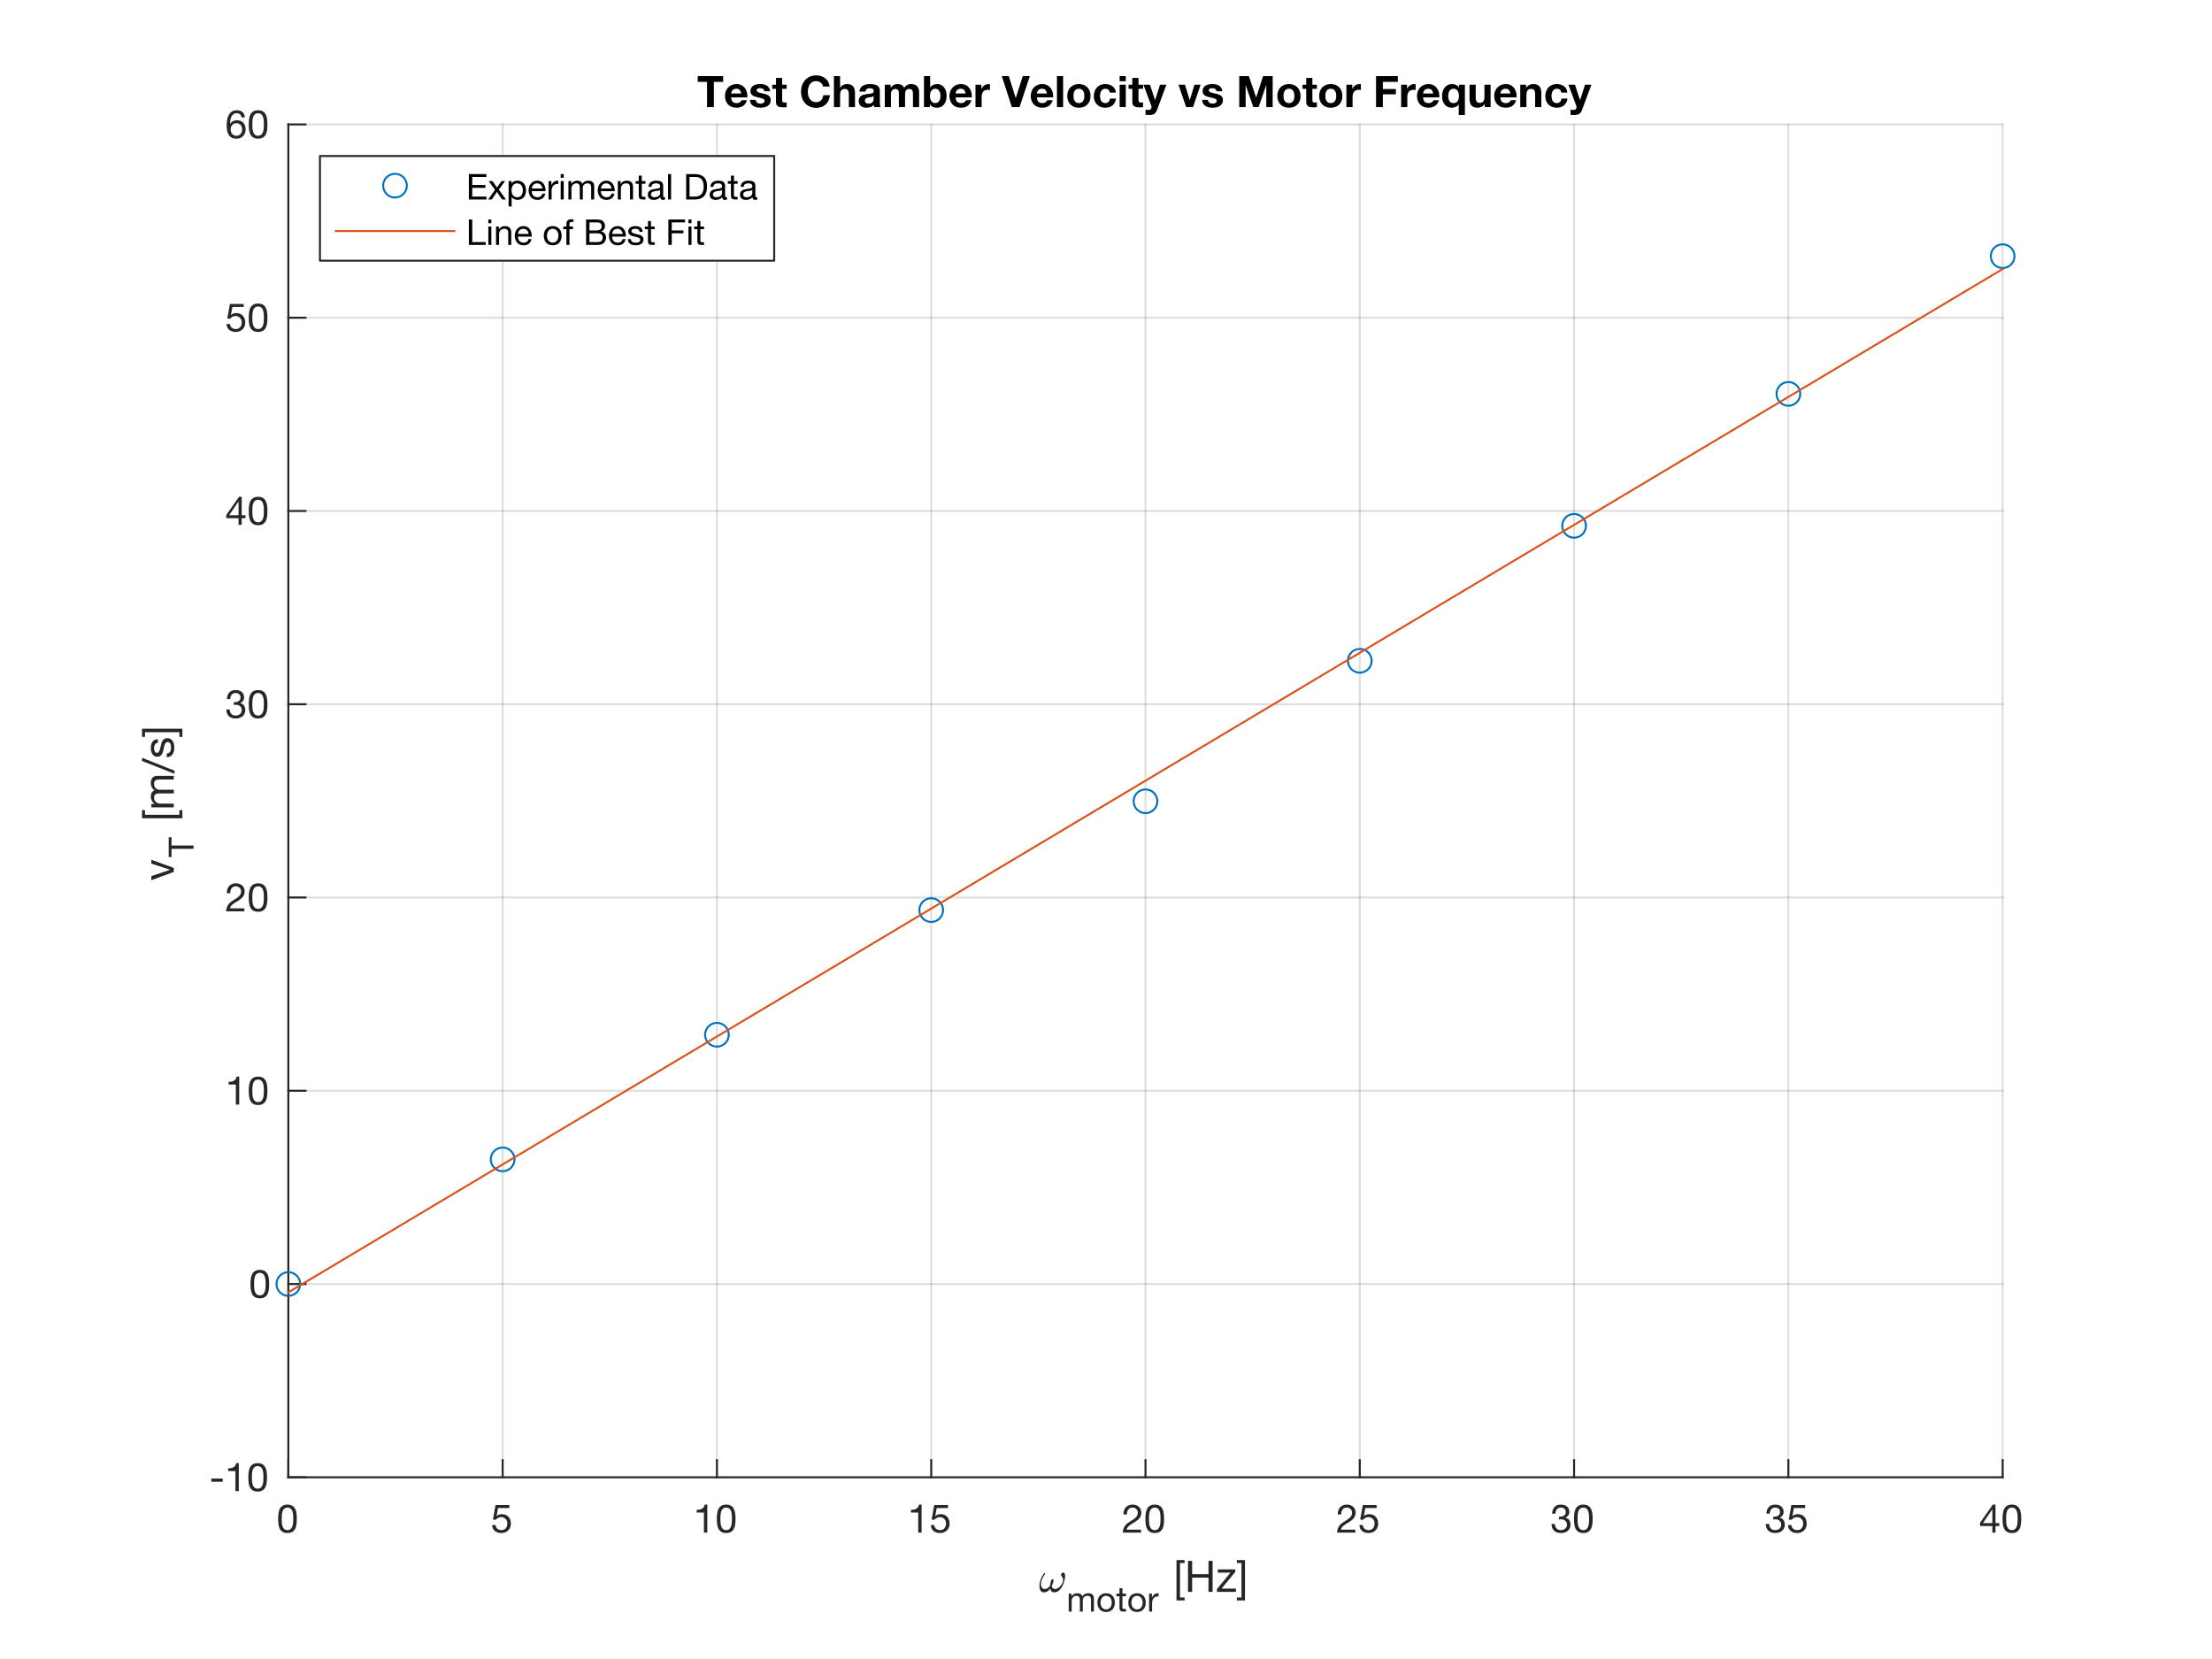 <?xml version="1.0"?>
<!DOCTYPE svg PUBLIC '-//W3C//DTD SVG 1.0//EN'
          'http://www.w3.org/TR/2001/REC-SVG-20010904/DTD/svg10.dtd'>
<svg xmlns:xlink="http://www.w3.org/1999/xlink" style="fill-opacity:1; color-rendering:auto; color-interpolation:auto; text-rendering:auto; stroke:black; stroke-linecap:square; stroke-miterlimit:10; shape-rendering:auto; stroke-opacity:1; fill:black; stroke-dasharray:none; font-weight:normal; stroke-width:1; font-family:'Dialog'; font-style:normal; stroke-linejoin:miter; font-size:12px; stroke-dashoffset:0; image-rendering:auto;" width="560" height="420" xmlns="http://www.w3.org/2000/svg"
><rect width="100%" height="100%" fill="#333333" stroke="none"/><!--Generated by the Batik Graphics2D SVG Generator--><defs id="genericDefs"
  /><g
  ><defs id="defs1"
    ><clipPath clipPathUnits="userSpaceOnUse" id="clipPath1"
      ><path d="M0 0 L560 0 L560 420 L0 420 L0 0 Z"
      /></clipPath
    ></defs
    ><g style="fill:white; stroke:white;"
    ><rect x="0" y="0" width="560" style="clip-path:url(#clipPath1); stroke:none;" height="420"
    /></g
    ><g style="fill:white; text-rendering:optimizeSpeed; color-rendering:optimizeSpeed; image-rendering:optimizeSpeed; shape-rendering:crispEdges; stroke:white; color-interpolation:sRGB;"
    ><rect x="0" width="560" height="420" y="0" style="stroke:none;"
      /><path style="stroke:none;" d="M73 374 L507 374 L507 31.5 L73 31.5 Z"
    /></g
    ><g style="stroke-linecap:butt; fill-opacity:0.149; fill:rgb(38,38,38); text-rendering:geometricPrecision; image-rendering:optimizeQuality; color-rendering:optimizeQuality; stroke-linejoin:round; stroke:rgb(38,38,38); color-interpolation:linearRGB; stroke-width:0.5; stroke-opacity:0.149;"
    ><line y2="31.5" style="fill:none;" x1="73" x2="73" y1="374"
      /><line y2="31.5" style="fill:none;" x1="127.25" x2="127.25" y1="374"
      /><line y2="31.5" style="fill:none;" x1="181.5" x2="181.5" y1="374"
      /><line y2="31.5" style="fill:none;" x1="235.75" x2="235.75" y1="374"
      /><line y2="31.5" style="fill:none;" x1="290" x2="290" y1="374"
      /><line y2="31.5" style="fill:none;" x1="344.25" x2="344.25" y1="374"
      /><line y2="31.5" style="fill:none;" x1="398.5" x2="398.5" y1="374"
      /><line y2="31.5" style="fill:none;" x1="452.75" x2="452.75" y1="374"
      /><line y2="31.5" style="fill:none;" x1="507" x2="507" y1="374"
      /><line y2="374" style="fill:none;" x1="507" x2="73" y1="374"
      /><line y2="325.071" style="fill:none;" x1="507" x2="73" y1="325.071"
      /><line y2="276.143" style="fill:none;" x1="507" x2="73" y1="276.143"
      /><line y2="227.214" style="fill:none;" x1="507" x2="73" y1="227.214"
      /><line y2="178.286" style="fill:none;" x1="507" x2="73" y1="178.286"
      /><line y2="129.357" style="fill:none;" x1="507" x2="73" y1="129.357"
      /><line y2="80.429" style="fill:none;" x1="507" x2="73" y1="80.429"
      /><line y2="31.5" style="fill:none;" x1="507" x2="73" y1="31.5"
      /><line x1="73" x2="507" y1="374" style="stroke-linecap:square; fill-opacity:1; fill:none; stroke-opacity:1;" y2="374"
      /><line x1="73" x2="73" y1="374" style="stroke-linecap:square; fill-opacity:1; fill:none; stroke-opacity:1;" y2="369.66"
      /><line x1="127.25" x2="127.25" y1="374" style="stroke-linecap:square; fill-opacity:1; fill:none; stroke-opacity:1;" y2="369.66"
      /><line x1="181.5" x2="181.5" y1="374" style="stroke-linecap:square; fill-opacity:1; fill:none; stroke-opacity:1;" y2="369.66"
      /><line x1="235.75" x2="235.75" y1="374" style="stroke-linecap:square; fill-opacity:1; fill:none; stroke-opacity:1;" y2="369.66"
      /><line x1="290" x2="290" y1="374" style="stroke-linecap:square; fill-opacity:1; fill:none; stroke-opacity:1;" y2="369.66"
      /><line x1="344.25" x2="344.25" y1="374" style="stroke-linecap:square; fill-opacity:1; fill:none; stroke-opacity:1;" y2="369.66"
      /><line x1="398.5" x2="398.5" y1="374" style="stroke-linecap:square; fill-opacity:1; fill:none; stroke-opacity:1;" y2="369.66"
      /><line x1="452.75" x2="452.75" y1="374" style="stroke-linecap:square; fill-opacity:1; fill:none; stroke-opacity:1;" y2="369.66"
      /><line x1="507" x2="507" y1="374" style="stroke-linecap:square; fill-opacity:1; fill:none; stroke-opacity:1;" y2="369.66"
    /></g
    ><g transform="translate(73,378)" style="font-size:10px; fill:rgb(38,38,38); text-rendering:geometricPrecision; image-rendering:optimizeQuality; color-rendering:optimizeQuality; font-family:'Helvetica Neue'; stroke:rgb(38,38,38); color-interpolation:linearRGB;"
    ><path style="stroke:none;" d="M-1.68 6.51 Q-1.68 6.25 -1.675 5.935 Q-1.67 5.62 -1.625 5.305 Q-1.58 4.99 -1.495 4.69 Q-1.41 4.39 -1.245 4.165 Q-1.08 3.94 -0.83 3.8 Q-0.58 3.66 -0.22 3.66 Q0.14 3.66 0.39 3.8 Q0.64 3.94 0.805 4.165 Q0.97 4.39 1.055 4.69 Q1.14 4.99 1.185 5.305 Q1.23 5.62 1.235 5.935 Q1.24 6.25 1.24 6.51 Q1.24 6.91 1.215 7.405 Q1.19 7.9 1.055 8.335 Q0.92 8.77 0.62 9.07 Q0.32 9.37 -0.22 9.37 Q-0.76 9.37 -1.06 9.07 Q-1.36 8.77 -1.495 8.335 Q-1.63 7.9 -1.655 7.405 Q-1.68 6.91 -1.68 6.51 ZM-2.58 6.52 Q-2.58 6.91 -2.56 7.33 Q-2.54 7.75 -2.46 8.15 Q-2.38 8.55 -2.23 8.905 Q-2.08 9.26 -1.82 9.53 Q-1.56 9.8 -1.165 9.955 Q-0.77 10.11 -0.22 10.11 Q0.34 10.11 0.73 9.955 Q1.12 9.8 1.38 9.53 Q1.64 9.26 1.79 8.905 Q1.94 8.55 2.02 8.15 Q2.1 7.75 2.12 7.33 Q2.14 6.91 2.14 6.52 Q2.14 6.13 2.12 5.71 Q2.1 5.29 2.02 4.89 Q1.94 4.49 1.79 4.13 Q1.64 3.77 1.38 3.5 Q1.12 3.23 0.725 3.07 Q0.33 2.91 -0.22 2.91 Q-0.77 2.91 -1.165 3.07 Q-1.56 3.23 -1.82 3.5 Q-2.08 3.77 -2.23 4.13 Q-2.38 4.49 -2.46 4.89 Q-2.54 5.29 -2.56 5.71 Q-2.58 6.13 -2.58 6.52 Z"
    /></g
    ><g transform="translate(127.25,378)" style="font-size:10px; fill:rgb(38,38,38); text-rendering:geometricPrecision; image-rendering:optimizeQuality; color-rendering:optimizeQuality; font-family:'Helvetica Neue'; stroke:rgb(38,38,38); color-interpolation:linearRGB;"
    ><path style="stroke:none;" d="M1.7 3.78 L1.7 3.03 L-1.8 3.03 L-2.46 6.71 L-1.73 6.75 Q-1.48 6.45 -1.155 6.265 Q-0.83 6.08 -0.41 6.08 Q-0.05 6.08 0.245 6.2 Q0.54 6.32 0.75 6.535 Q0.96 6.75 1.075 7.045 Q1.19 7.34 1.19 7.69 Q1.19 8.11 1.07 8.425 Q0.95 8.74 0.745 8.95 Q0.54 9.16 0.265 9.265 Q-0.01 9.37 -0.31 9.37 Q-0.63 9.37 -0.895 9.275 Q-1.16 9.18 -1.355 9.005 Q-1.55 8.83 -1.665 8.595 Q-1.78 8.36 -1.8 8.09 L-2.65 8.09 Q-2.64 8.57 -2.46 8.95 Q-2.28 9.33 -1.97 9.585 Q-1.66 9.84 -1.255 9.975 Q-0.85 10.11 -0.39 10.11 Q0.23 10.11 0.695 9.915 Q1.16 9.72 1.47 9.39 Q1.78 9.06 1.935 8.635 Q2.09 8.21 2.09 7.76 Q2.09 7.15 1.91 6.695 Q1.73 6.24 1.42 5.935 Q1.11 5.63 0.69 5.48 Q0.27 5.33 -0.2 5.33 Q-0.56 5.33 -0.925 5.455 Q-1.29 5.58 -1.52 5.84 L-1.54 5.82 L-1.16 3.78 Z"
    /></g
    ><g transform="translate(181.5,378)" style="font-size:10px; fill:rgb(38,38,38); text-rendering:geometricPrecision; image-rendering:optimizeQuality; color-rendering:optimizeQuality; font-family:'Helvetica Neue'; stroke:rgb(38,38,38); color-interpolation:linearRGB;"
    ><path style="stroke:none;" d="M-2.44 10 L-2.44 2.91 L-3.09 2.91 Q-3.16 3.31 -3.35 3.57 Q-3.54 3.83 -3.815 3.98 Q-4.09 4.13 -4.43 4.185 Q-4.77 4.24 -5.13 4.24 L-5.13 4.92 L-3.29 4.92 L-3.29 10 ZM0.88 6.51 Q0.88 6.25 0.885 5.935 Q0.89 5.62 0.935 5.305 Q0.98 4.99 1.065 4.69 Q1.15 4.39 1.315 4.165 Q1.48 3.94 1.73 3.8 Q1.98 3.66 2.34 3.66 Q2.7 3.66 2.95 3.8 Q3.2 3.94 3.365 4.165 Q3.53 4.39 3.615 4.69 Q3.7 4.99 3.745 5.305 Q3.79 5.62 3.795 5.935 Q3.8 6.25 3.8 6.51 Q3.8 6.91 3.775 7.405 Q3.75 7.9 3.615 8.335 Q3.48 8.77 3.18 9.07 Q2.88 9.37 2.34 9.37 Q1.8 9.37 1.5 9.07 Q1.2 8.77 1.065 8.335 Q0.93 7.9 0.905 7.405 Q0.88 6.91 0.88 6.51 ZM-0.02 6.52 Q-0.02 6.91 -0 7.33 Q0.02 7.75 0.1 8.15 Q0.18 8.55 0.33 8.905 Q0.48 9.26 0.74 9.53 Q1 9.8 1.395 9.955 Q1.79 10.11 2.34 10.11 Q2.9 10.11 3.29 9.955 Q3.68 9.8 3.94 9.53 Q4.2 9.26 4.35 8.905 Q4.5 8.55 4.58 8.15 Q4.66 7.75 4.68 7.33 Q4.7 6.91 4.7 6.52 Q4.7 6.13 4.68 5.71 Q4.66 5.29 4.58 4.89 Q4.5 4.49 4.35 4.13 Q4.2 3.77 3.94 3.5 Q3.68 3.23 3.285 3.07 Q2.89 2.91 2.34 2.91 Q1.79 2.91 1.395 3.07 Q1 3.23 0.74 3.5 Q0.48 3.77 0.33 4.13 Q0.18 4.49 0.1 4.89 Q0.02 5.29 -0 5.71 Q-0.02 6.13 -0.02 6.52 Z"
    /></g
    ><g transform="translate(235.75,378)" style="font-size:10px; fill:rgb(38,38,38); text-rendering:geometricPrecision; image-rendering:optimizeQuality; color-rendering:optimizeQuality; font-family:'Helvetica Neue'; stroke:rgb(38,38,38); color-interpolation:linearRGB;"
    ><path style="stroke:none;" d="M-2.44 10 L-2.44 2.91 L-3.09 2.91 Q-3.16 3.31 -3.35 3.57 Q-3.54 3.83 -3.815 3.98 Q-4.09 4.13 -4.43 4.185 Q-4.77 4.24 -5.13 4.24 L-5.13 4.92 L-3.29 4.92 L-3.29 10 ZM4.26 3.78 L4.26 3.03 L0.76 3.03 L0.1 6.71 L0.83 6.75 Q1.08 6.45 1.405 6.265 Q1.73 6.08 2.15 6.08 Q2.51 6.08 2.805 6.2 Q3.1 6.32 3.31 6.535 Q3.52 6.75 3.635 7.045 Q3.75 7.34 3.75 7.69 Q3.75 8.11 3.63 8.425 Q3.51 8.74 3.305 8.95 Q3.1 9.16 2.825 9.265 Q2.55 9.37 2.25 9.37 Q1.93 9.37 1.665 9.275 Q1.4 9.18 1.205 9.005 Q1.01 8.83 0.895 8.595 Q0.78 8.36 0.76 8.09 L-0.09 8.09 Q-0.08 8.57 0.1 8.95 Q0.28 9.33 0.59 9.585 Q0.9 9.84 1.305 9.975 Q1.71 10.11 2.17 10.11 Q2.79 10.11 3.255 9.915 Q3.72 9.72 4.03 9.39 Q4.34 9.06 4.495 8.635 Q4.65 8.21 4.65 7.76 Q4.65 7.15 4.47 6.695 Q4.29 6.24 3.98 5.935 Q3.67 5.63 3.25 5.48 Q2.83 5.33 2.36 5.33 Q2 5.33 1.635 5.455 Q1.27 5.58 1.04 5.84 L1.02 5.82 L1.4 3.78 Z"
    /></g
    ><g transform="translate(290,378)" style="font-size:10px; fill:rgb(38,38,38); text-rendering:geometricPrecision; image-rendering:optimizeQuality; color-rendering:optimizeQuality; font-family:'Helvetica Neue'; stroke:rgb(38,38,38); color-interpolation:linearRGB;"
    ><path style="stroke:none;" d="M-5.56 5.42 L-4.71 5.42 Q-4.72 5.1 -4.645 4.785 Q-4.57 4.47 -4.4 4.22 Q-4.23 3.97 -3.965 3.815 Q-3.7 3.66 -3.33 3.66 Q-3.05 3.66 -2.8 3.75 Q-2.55 3.84 -2.365 4.01 Q-2.18 4.18 -2.07 4.415 Q-1.96 4.65 -1.96 4.94 Q-1.96 5.31 -2.075 5.59 Q-2.19 5.87 -2.415 6.11 Q-2.64 6.35 -2.98 6.585 Q-3.32 6.82 -3.77 7.1 Q-4.14 7.32 -4.48 7.57 Q-4.82 7.82 -5.09 8.15 Q-5.36 8.48 -5.535 8.925 Q-5.71 9.37 -5.76 10 L-1.13 10 L-1.13 9.25 L-4.77 9.25 Q-4.71 8.92 -4.515 8.665 Q-4.32 8.41 -4.045 8.19 Q-3.77 7.97 -3.44 7.775 Q-3.11 7.58 -2.78 7.38 Q-2.45 7.17 -2.14 6.94 Q-1.83 6.71 -1.59 6.425 Q-1.35 6.14 -1.205 5.78 Q-1.06 5.42 -1.06 4.95 Q-1.06 4.45 -1.235 4.07 Q-1.41 3.69 -1.71 3.435 Q-2.01 3.18 -2.415 3.045 Q-2.82 2.91 -3.28 2.91 Q-3.84 2.91 -4.28 3.1 Q-4.72 3.29 -5.015 3.625 Q-5.31 3.96 -5.45 4.42 Q-5.59 4.88 -5.56 5.42 ZM0.88 6.51 Q0.88 6.25 0.885 5.935 Q0.89 5.62 0.935 5.305 Q0.98 4.99 1.065 4.69 Q1.15 4.39 1.315 4.165 Q1.48 3.94 1.73 3.8 Q1.98 3.66 2.34 3.66 Q2.7 3.66 2.95 3.8 Q3.2 3.94 3.365 4.165 Q3.53 4.39 3.615 4.69 Q3.7 4.99 3.745 5.305 Q3.79 5.62 3.795 5.935 Q3.8 6.25 3.8 6.51 Q3.8 6.91 3.775 7.405 Q3.75 7.9 3.615 8.335 Q3.48 8.77 3.18 9.07 Q2.88 9.37 2.34 9.37 Q1.8 9.37 1.5 9.07 Q1.2 8.77 1.065 8.335 Q0.93 7.9 0.905 7.405 Q0.88 6.91 0.88 6.51 ZM-0.02 6.52 Q-0.02 6.91 -0 7.33 Q0.02 7.75 0.1 8.15 Q0.18 8.55 0.33 8.905 Q0.48 9.26 0.74 9.53 Q1 9.8 1.395 9.955 Q1.79 10.11 2.34 10.11 Q2.9 10.11 3.29 9.955 Q3.68 9.8 3.94 9.53 Q4.2 9.26 4.35 8.905 Q4.5 8.55 4.58 8.15 Q4.66 7.75 4.68 7.33 Q4.7 6.91 4.7 6.52 Q4.7 6.13 4.68 5.71 Q4.66 5.29 4.58 4.89 Q4.5 4.49 4.35 4.13 Q4.2 3.77 3.94 3.5 Q3.68 3.23 3.285 3.07 Q2.89 2.91 2.34 2.91 Q1.79 2.91 1.395 3.07 Q1 3.23 0.74 3.5 Q0.48 3.77 0.33 4.13 Q0.18 4.49 0.1 4.89 Q0.02 5.29 -0 5.71 Q-0.02 6.13 -0.02 6.52 Z"
    /></g
    ><g transform="translate(344.25,378)" style="font-size:10px; fill:rgb(38,38,38); text-rendering:geometricPrecision; image-rendering:optimizeQuality; color-rendering:optimizeQuality; font-family:'Helvetica Neue'; stroke:rgb(38,38,38); color-interpolation:linearRGB;"
    ><path style="stroke:none;" d="M-5.56 5.42 L-4.71 5.42 Q-4.72 5.1 -4.645 4.785 Q-4.57 4.47 -4.4 4.22 Q-4.23 3.97 -3.965 3.815 Q-3.7 3.66 -3.33 3.66 Q-3.05 3.66 -2.8 3.75 Q-2.55 3.84 -2.365 4.01 Q-2.18 4.18 -2.07 4.415 Q-1.96 4.65 -1.96 4.94 Q-1.96 5.31 -2.075 5.59 Q-2.19 5.87 -2.415 6.11 Q-2.64 6.35 -2.98 6.585 Q-3.32 6.82 -3.77 7.1 Q-4.14 7.32 -4.48 7.57 Q-4.82 7.82 -5.09 8.15 Q-5.36 8.48 -5.535 8.925 Q-5.71 9.37 -5.76 10 L-1.13 10 L-1.13 9.25 L-4.77 9.25 Q-4.71 8.92 -4.515 8.665 Q-4.32 8.41 -4.045 8.19 Q-3.77 7.97 -3.44 7.775 Q-3.11 7.58 -2.78 7.38 Q-2.45 7.17 -2.14 6.94 Q-1.83 6.71 -1.59 6.425 Q-1.35 6.14 -1.205 5.78 Q-1.06 5.42 -1.06 4.95 Q-1.06 4.45 -1.235 4.07 Q-1.41 3.69 -1.71 3.435 Q-2.01 3.18 -2.415 3.045 Q-2.82 2.91 -3.28 2.91 Q-3.84 2.91 -4.28 3.1 Q-4.72 3.29 -5.015 3.625 Q-5.31 3.96 -5.45 4.42 Q-5.59 4.88 -5.56 5.42 ZM4.26 3.78 L4.26 3.03 L0.76 3.03 L0.1 6.71 L0.83 6.75 Q1.08 6.45 1.405 6.265 Q1.73 6.08 2.15 6.08 Q2.51 6.08 2.805 6.2 Q3.1 6.32 3.31 6.535 Q3.52 6.75 3.635 7.045 Q3.75 7.34 3.75 7.69 Q3.75 8.11 3.63 8.425 Q3.51 8.74 3.305 8.95 Q3.1 9.16 2.825 9.265 Q2.55 9.37 2.25 9.37 Q1.93 9.37 1.665 9.275 Q1.4 9.18 1.205 9.005 Q1.01 8.83 0.895 8.595 Q0.78 8.36 0.76 8.09 L-0.09 8.09 Q-0.08 8.57 0.1 8.95 Q0.28 9.33 0.59 9.585 Q0.9 9.84 1.305 9.975 Q1.71 10.11 2.17 10.11 Q2.79 10.11 3.255 9.915 Q3.72 9.72 4.03 9.39 Q4.34 9.06 4.495 8.635 Q4.65 8.21 4.65 7.76 Q4.65 7.15 4.47 6.695 Q4.29 6.24 3.98 5.935 Q3.67 5.63 3.25 5.48 Q2.83 5.33 2.36 5.33 Q2 5.33 1.635 5.455 Q1.27 5.58 1.04 5.84 L1.02 5.82 L1.4 3.78 Z"
    /></g
    ><g transform="translate(398.5,378)" style="font-size:10px; fill:rgb(38,38,38); text-rendering:geometricPrecision; image-rendering:optimizeQuality; color-rendering:optimizeQuality; font-family:'Helvetica Neue'; stroke:rgb(38,38,38); color-interpolation:linearRGB;"
    ><path style="stroke:none;" d="M-3.82 5.95 L-3.82 6.67 Q-3.58 6.64 -3.31 6.64 Q-2.99 6.64 -2.715 6.725 Q-2.44 6.81 -2.24 6.985 Q-2.04 7.16 -1.92 7.415 Q-1.8 7.67 -1.8 8 Q-1.8 8.32 -1.925 8.575 Q-2.05 8.83 -2.26 9.005 Q-2.47 9.18 -2.75 9.275 Q-3.03 9.37 -3.34 9.37 Q-4.07 9.37 -4.45 8.935 Q-4.83 8.5 -4.85 7.81 L-5.7 7.81 Q-5.71 8.36 -5.545 8.79 Q-5.38 9.22 -5.07 9.515 Q-4.76 9.81 -4.32 9.96 Q-3.88 10.11 -3.34 10.11 Q-2.84 10.11 -2.395 9.975 Q-1.95 9.84 -1.62 9.57 Q-1.29 9.3 -1.095 8.895 Q-0.9 8.49 -0.9 7.96 Q-0.9 7.32 -1.215 6.85 Q-1.53 6.38 -2.18 6.24 L-2.18 6.22 Q-1.76 6.03 -1.48 5.66 Q-1.2 5.29 -1.2 4.81 Q-1.2 4.32 -1.365 3.96 Q-1.53 3.6 -1.82 3.37 Q-2.11 3.14 -2.505 3.025 Q-2.9 2.91 -3.36 2.91 Q-3.89 2.91 -4.295 3.08 Q-4.7 3.25 -4.97 3.55 Q-5.24 3.85 -5.385 4.27 Q-5.53 4.69 -5.55 5.2 L-4.7 5.2 Q-4.7 4.89 -4.62 4.61 Q-4.54 4.33 -4.375 4.12 Q-4.21 3.91 -3.955 3.785 Q-3.7 3.66 -3.36 3.66 Q-2.82 3.66 -2.46 3.945 Q-2.1 4.23 -2.1 4.8 Q-2.1 5.08 -2.21 5.3 Q-2.32 5.52 -2.505 5.665 Q-2.69 5.81 -2.935 5.885 Q-3.18 5.96 -3.45 5.96 L-3.63 5.96 Q-3.68 5.96 -3.73 5.96 Q-3.77 5.96 -3.82 5.95 ZM0.88 6.51 Q0.88 6.25 0.885 5.935 Q0.89 5.62 0.935 5.305 Q0.98 4.99 1.065 4.69 Q1.15 4.39 1.315 4.165 Q1.48 3.94 1.73 3.8 Q1.98 3.66 2.34 3.66 Q2.7 3.66 2.95 3.8 Q3.2 3.94 3.365 4.165 Q3.53 4.39 3.615 4.69 Q3.7 4.99 3.745 5.305 Q3.79 5.62 3.795 5.935 Q3.8 6.25 3.8 6.51 Q3.8 6.91 3.775 7.405 Q3.75 7.9 3.615 8.335 Q3.48 8.77 3.18 9.07 Q2.88 9.37 2.34 9.37 Q1.8 9.37 1.5 9.07 Q1.2 8.77 1.065 8.335 Q0.93 7.9 0.905 7.405 Q0.88 6.91 0.88 6.51 ZM-0.02 6.52 Q-0.02 6.91 -0 7.33 Q0.02 7.75 0.1 8.15 Q0.18 8.55 0.33 8.905 Q0.48 9.26 0.74 9.53 Q1 9.8 1.395 9.955 Q1.79 10.11 2.34 10.11 Q2.9 10.11 3.29 9.955 Q3.68 9.8 3.94 9.53 Q4.2 9.26 4.35 8.905 Q4.5 8.55 4.58 8.15 Q4.66 7.75 4.68 7.33 Q4.7 6.91 4.7 6.52 Q4.7 6.13 4.68 5.71 Q4.66 5.29 4.58 4.89 Q4.5 4.49 4.35 4.13 Q4.2 3.77 3.94 3.5 Q3.68 3.23 3.285 3.07 Q2.89 2.91 2.34 2.91 Q1.79 2.91 1.395 3.07 Q1 3.23 0.74 3.5 Q0.48 3.77 0.33 4.13 Q0.18 4.49 0.1 4.89 Q0.02 5.29 -0 5.71 Q-0.02 6.13 -0.02 6.52 Z"
    /></g
    ><g transform="translate(452.75,378)" style="font-size:10px; fill:rgb(38,38,38); text-rendering:geometricPrecision; image-rendering:optimizeQuality; color-rendering:optimizeQuality; font-family:'Helvetica Neue'; stroke:rgb(38,38,38); color-interpolation:linearRGB;"
    ><path style="stroke:none;" d="M-3.82 5.95 L-3.82 6.67 Q-3.58 6.64 -3.31 6.64 Q-2.99 6.64 -2.715 6.725 Q-2.44 6.81 -2.24 6.985 Q-2.04 7.16 -1.92 7.415 Q-1.8 7.67 -1.8 8 Q-1.8 8.32 -1.925 8.575 Q-2.05 8.83 -2.26 9.005 Q-2.47 9.18 -2.75 9.275 Q-3.03 9.37 -3.34 9.37 Q-4.07 9.37 -4.45 8.935 Q-4.83 8.5 -4.85 7.81 L-5.7 7.81 Q-5.71 8.36 -5.545 8.79 Q-5.38 9.22 -5.07 9.515 Q-4.76 9.81 -4.32 9.96 Q-3.88 10.11 -3.34 10.11 Q-2.84 10.11 -2.395 9.975 Q-1.95 9.84 -1.62 9.57 Q-1.29 9.3 -1.095 8.895 Q-0.9 8.49 -0.9 7.96 Q-0.9 7.32 -1.215 6.85 Q-1.53 6.38 -2.18 6.24 L-2.18 6.22 Q-1.76 6.03 -1.48 5.66 Q-1.2 5.29 -1.2 4.81 Q-1.2 4.32 -1.365 3.96 Q-1.53 3.6 -1.82 3.37 Q-2.11 3.14 -2.505 3.025 Q-2.9 2.91 -3.36 2.91 Q-3.89 2.91 -4.295 3.08 Q-4.7 3.25 -4.97 3.55 Q-5.24 3.85 -5.385 4.27 Q-5.53 4.69 -5.55 5.2 L-4.7 5.2 Q-4.7 4.89 -4.62 4.61 Q-4.54 4.33 -4.375 4.12 Q-4.21 3.91 -3.955 3.785 Q-3.7 3.66 -3.36 3.66 Q-2.82 3.66 -2.46 3.945 Q-2.1 4.23 -2.1 4.8 Q-2.1 5.08 -2.21 5.3 Q-2.32 5.52 -2.505 5.665 Q-2.69 5.81 -2.935 5.885 Q-3.18 5.96 -3.45 5.96 L-3.63 5.96 Q-3.68 5.96 -3.73 5.96 Q-3.77 5.96 -3.82 5.95 ZM4.26 3.78 L4.26 3.03 L0.76 3.03 L0.1 6.71 L0.83 6.75 Q1.08 6.45 1.405 6.265 Q1.73 6.08 2.15 6.08 Q2.51 6.08 2.805 6.2 Q3.1 6.32 3.31 6.535 Q3.52 6.75 3.635 7.045 Q3.75 7.34 3.75 7.69 Q3.75 8.11 3.63 8.425 Q3.51 8.74 3.305 8.95 Q3.1 9.16 2.825 9.265 Q2.55 9.37 2.25 9.37 Q1.93 9.37 1.665 9.275 Q1.4 9.18 1.205 9.005 Q1.01 8.83 0.895 8.595 Q0.78 8.36 0.76 8.09 L-0.09 8.09 Q-0.08 8.57 0.1 8.95 Q0.28 9.33 0.59 9.585 Q0.9 9.84 1.305 9.975 Q1.71 10.11 2.17 10.11 Q2.79 10.11 3.255 9.915 Q3.72 9.72 4.03 9.39 Q4.34 9.06 4.495 8.635 Q4.65 8.21 4.65 7.76 Q4.65 7.15 4.47 6.695 Q4.29 6.24 3.98 5.935 Q3.67 5.63 3.25 5.48 Q2.83 5.33 2.36 5.33 Q2 5.33 1.635 5.455 Q1.27 5.58 1.04 5.84 L1.02 5.82 L1.4 3.78 Z"
    /></g
    ><g transform="translate(507,378)" style="font-size:10px; fill:rgb(38,38,38); text-rendering:geometricPrecision; image-rendering:optimizeQuality; color-rendering:optimizeQuality; font-family:'Helvetica Neue'; stroke:rgb(38,38,38); color-interpolation:linearRGB;"
    ><path style="stroke:none;" d="M-2.61 7.59 L-4.99 7.59 L-2.63 4.12 L-2.61 4.12 ZM-1.81 7.59 L-1.81 2.91 L-2.49 2.91 L-5.72 7.52 L-5.72 8.34 L-2.61 8.34 L-2.61 10 L-1.81 10 L-1.81 8.34 L-0.85 8.34 L-0.85 7.59 ZM0.88 6.51 Q0.88 6.25 0.885 5.935 Q0.89 5.62 0.935 5.305 Q0.98 4.99 1.065 4.69 Q1.15 4.39 1.315 4.165 Q1.48 3.94 1.73 3.8 Q1.98 3.66 2.34 3.66 Q2.7 3.66 2.95 3.8 Q3.2 3.94 3.365 4.165 Q3.53 4.39 3.615 4.69 Q3.7 4.99 3.745 5.305 Q3.79 5.62 3.795 5.935 Q3.8 6.25 3.8 6.51 Q3.8 6.91 3.775 7.405 Q3.75 7.9 3.615 8.335 Q3.48 8.77 3.18 9.07 Q2.88 9.37 2.34 9.37 Q1.8 9.37 1.5 9.07 Q1.2 8.77 1.065 8.335 Q0.93 7.9 0.905 7.405 Q0.88 6.91 0.88 6.51 ZM-0.02 6.52 Q-0.02 6.91 -0 7.33 Q0.02 7.75 0.1 8.15 Q0.18 8.55 0.33 8.905 Q0.48 9.26 0.74 9.53 Q1 9.8 1.395 9.955 Q1.79 10.11 2.34 10.11 Q2.9 10.11 3.29 9.955 Q3.68 9.8 3.94 9.53 Q4.2 9.26 4.35 8.905 Q4.5 8.55 4.58 8.15 Q4.66 7.75 4.68 7.33 Q4.7 6.91 4.7 6.52 Q4.7 6.13 4.68 5.71 Q4.66 5.29 4.58 4.89 Q4.5 4.49 4.35 4.13 Q4.2 3.77 3.94 3.5 Q3.68 3.23 3.285 3.07 Q2.89 2.91 2.34 2.91 Q1.79 2.91 1.395 3.07 Q1 3.23 0.74 3.5 Q0.48 3.77 0.33 4.13 Q0.18 4.49 0.1 4.89 Q0.02 5.29 -0 5.71 Q-0.02 6.13 -0.02 6.52 Z"
    /></g
    ><g transform="translate(263,403)" style="font-size:11px; fill:rgb(38,38,38); text-rendering:geometricPrecision; image-rendering:optimizeQuality; color-rendering:optimizeQuality; font-family:'mwa_cmmi10'; stroke:rgb(38,38,38); color-interpolation:linearRGB;"
    ><path style="stroke:none;" d="M1.328 0.125 Q0.703 0.125 0.422 -0.328 Q0.156 -0.797 0.156 -1.453 Q0.156 -1.891 0.234 -2.297 Q0.312 -2.719 0.469 -3.141 Q0.625 -3.578 0.828 -3.938 Q1.031 -4.312 1.297 -4.672 Q1.344 -4.75 1.422 -4.75 Q1.484 -4.75 1.531 -4.703 Q1.578 -4.656 1.578 -4.594 Q1.578 -4.531 1.547 -4.484 Q0.531 -3.109 0.531 -1.938 Q0.531 -1.438 0.766 -1.078 Q1 -0.719 1.484 -0.719 Q1.891 -0.719 2.234 -0.953 Q2.594 -1.203 2.859 -1.578 Q2.859 -1.766 2.922 -2.172 Q2.984 -2.578 3.125 -2.891 Q3.281 -3.219 3.469 -3.219 Q3.734 -3.219 3.734 -2.922 Q3.734 -2.75 3.656 -2.484 Q3.578 -2.234 3.484 -2 Q3.406 -1.781 3.281 -1.5 Q3.406 -0.719 4.062 -0.719 Q4.438 -0.719 4.812 -0.938 Q5.203 -1.156 5.5 -1.516 Q5.797 -1.875 5.969 -2.281 Q6.141 -2.703 6.141 -3.062 Q6.141 -3.406 6.031 -3.578 Q5.938 -3.766 5.766 -3.969 Q5.594 -4.172 5.594 -4.297 Q5.594 -4.516 5.766 -4.688 Q5.953 -4.875 6.156 -4.875 Q6.422 -4.875 6.531 -4.625 Q6.656 -4.391 6.656 -4.078 Q6.656 -3.562 6.453 -2.797 Q6.25 -2.031 6 -1.516 Q5.641 -0.828 5.109 -0.344 Q4.578 0.125 3.906 0.125 Q3.484 0.125 3.219 -0.125 Q2.953 -0.391 2.891 -0.828 Q2.578 -0.391 2.188 -0.125 Q1.797 0.125 1.328 0.125 Z"
    /></g
    ><g transform="translate(270,408)" style="font-size:8.8px; fill:rgb(38,38,38); text-rendering:geometricPrecision; image-rendering:optimizeQuality; color-rendering:optimizeQuality; font-family:'Helvetica Neue'; stroke:rgb(38,38,38); color-interpolation:linearRGB;"
    ><path style="stroke:none;" d="M0.563 -4.55 L0.563 0 L1.311 0 L1.311 -2.834 Q1.311 -2.966 1.377 -3.164 Q1.443 -3.362 1.588 -3.546 Q1.734 -3.731 1.967 -3.863 Q2.2 -3.995 2.526 -3.995 Q2.781 -3.995 2.944 -3.92 Q3.106 -3.846 3.203 -3.709 Q3.3 -3.573 3.34 -3.388 Q3.379 -3.203 3.379 -2.983 L3.379 0 L4.127 0 L4.127 -2.834 Q4.127 -3.362 4.444 -3.678 Q4.761 -3.995 5.315 -3.995 Q5.588 -3.995 5.76 -3.916 Q5.931 -3.837 6.028 -3.7 Q6.125 -3.564 6.16 -3.379 Q6.195 -3.194 6.195 -2.983 L6.195 0 L6.943 0 L6.943 -3.335 Q6.943 -3.687 6.833 -3.938 Q6.723 -4.189 6.525 -4.347 Q6.327 -4.506 6.05 -4.58 Q5.773 -4.655 5.43 -4.655 Q4.981 -4.655 4.607 -4.453 Q4.233 -4.25 4.004 -3.881 Q3.863 -4.303 3.52 -4.479 Q3.177 -4.655 2.754 -4.655 Q1.795 -4.655 1.285 -3.881 L1.267 -3.881 L1.267 -4.55 ZM8.615 -2.27 Q8.615 -2.684 8.725 -3.005 Q8.835 -3.326 9.029 -3.546 Q9.222 -3.766 9.482 -3.881 Q9.742 -3.995 10.032 -3.995 Q10.322 -3.995 10.582 -3.881 Q10.842 -3.766 11.035 -3.546 Q11.229 -3.326 11.339 -3.005 Q11.449 -2.684 11.449 -2.27 Q11.449 -1.857 11.339 -1.536 Q11.229 -1.214 11.035 -0.999 Q10.842 -0.783 10.582 -0.669 Q10.322 -0.554 10.032 -0.554 Q9.742 -0.554 9.482 -0.669 Q9.222 -0.783 9.029 -0.999 Q8.835 -1.214 8.725 -1.536 Q8.615 -1.857 8.615 -2.27 ZM7.823 -2.27 Q7.823 -1.769 7.964 -1.338 Q8.105 -0.906 8.386 -0.585 Q8.668 -0.264 9.082 -0.084 Q9.495 0.097 10.032 0.097 Q10.578 0.097 10.987 -0.084 Q11.396 -0.264 11.678 -0.585 Q11.959 -0.906 12.1 -1.338 Q12.241 -1.769 12.241 -2.27 Q12.241 -2.772 12.1 -3.208 Q11.959 -3.643 11.678 -3.964 Q11.396 -4.286 10.987 -4.47 Q10.578 -4.655 10.032 -4.655 Q9.495 -4.655 9.082 -4.47 Q8.668 -4.286 8.386 -3.964 Q8.105 -3.643 7.964 -3.208 Q7.823 -2.772 7.823 -2.27 ZM14.159 -4.55 L14.159 -5.914 L13.411 -5.914 L13.411 -4.55 L12.637 -4.55 L12.637 -3.89 L13.411 -3.89 L13.411 -0.994 Q13.411 -0.678 13.473 -0.484 Q13.534 -0.29 13.662 -0.185 Q13.79 -0.079 13.996 -0.04 Q14.203 0 14.494 0 L15.066 0 L15.066 -0.66 L14.722 -0.66 Q14.546 -0.66 14.436 -0.673 Q14.326 -0.686 14.265 -0.73 Q14.203 -0.774 14.181 -0.854 Q14.159 -0.933 14.159 -1.065 L14.159 -3.89 L15.066 -3.89 L15.066 -4.55 ZM16.438 -2.27 Q16.438 -2.684 16.548 -3.005 Q16.658 -3.326 16.852 -3.546 Q17.046 -3.766 17.305 -3.881 Q17.565 -3.995 17.855 -3.995 Q18.146 -3.995 18.405 -3.881 Q18.665 -3.766 18.858 -3.546 Q19.052 -3.326 19.162 -3.005 Q19.272 -2.684 19.272 -2.27 Q19.272 -1.857 19.162 -1.536 Q19.052 -1.214 18.858 -0.999 Q18.665 -0.783 18.405 -0.669 Q18.146 -0.554 17.855 -0.554 Q17.565 -0.554 17.305 -0.669 Q17.046 -0.783 16.852 -0.999 Q16.658 -1.214 16.548 -1.536 Q16.438 -1.857 16.438 -2.27 ZM15.646 -2.27 Q15.646 -1.769 15.787 -1.338 Q15.928 -0.906 16.21 -0.585 Q16.491 -0.264 16.905 -0.084 Q17.318 0.097 17.855 0.097 Q18.401 0.097 18.81 -0.084 Q19.219 -0.264 19.501 -0.585 Q19.782 -0.906 19.923 -1.338 Q20.064 -1.769 20.064 -2.27 Q20.064 -2.772 19.923 -3.208 Q19.782 -3.643 19.501 -3.964 Q19.219 -4.286 18.81 -4.47 Q18.401 -4.655 17.855 -4.655 Q17.318 -4.655 16.905 -4.47 Q16.491 -4.286 16.21 -3.964 Q15.928 -3.643 15.787 -3.208 Q15.646 -2.772 15.646 -2.27 ZM20.918 -4.55 L20.918 0 L21.666 0 L21.666 -2.024 Q21.666 -2.464 21.754 -2.803 Q21.842 -3.142 22.035 -3.379 Q22.229 -3.617 22.546 -3.74 Q22.862 -3.863 23.311 -3.863 L23.311 -4.655 Q22.704 -4.673 22.308 -4.409 Q21.912 -4.145 21.639 -3.59 L21.622 -3.59 L21.622 -4.55 Z"
    /></g
    ><g transform="translate(294,403)" style="font-size:11px; fill:rgb(38,38,38); text-rendering:geometricPrecision; image-rendering:optimizeQuality; color-rendering:optimizeQuality; font-family:'Helvetica Neue'; stroke:rgb(38,38,38); color-interpolation:linearRGB;"
    ><path style="stroke:none;" d="M5.907 -7.293 L5.907 -8.041 L3.85 -8.041 L3.85 2.167 L5.907 2.167 L5.907 1.419 L4.73 1.419 L4.73 -7.293 ZM6.765 -7.854 L6.765 0 L7.81 0 L7.81 -3.597 L11.946 -3.597 L11.946 0 L12.991 0 L12.991 -7.854 L11.946 -7.854 L11.946 -4.477 L7.81 -4.477 L7.81 -7.854 ZM14.091 -0.715 L14.091 0 L18.887 0 L18.887 -0.825 L15.257 -0.825 L18.733 -5.049 L18.733 -5.687 L14.311 -5.687 L14.311 -4.862 L17.523 -4.862 ZM19.129 1.419 L19.129 2.167 L21.186 2.167 L21.186 -8.041 L19.129 -8.041 L19.129 -7.293 L20.306 -7.293 L20.306 1.419 Z"
    /></g
    ><g style="fill:rgb(38,38,38); text-rendering:geometricPrecision; image-rendering:optimizeQuality; color-rendering:optimizeQuality; stroke-linejoin:round; stroke:rgb(38,38,38); color-interpolation:linearRGB; stroke-width:0.5;"
    ><line y2="31.5" style="fill:none;" x1="73" x2="73" y1="374"
      /><line y2="374" style="fill:none;" x1="73" x2="77.34" y1="374"
      /><line y2="325.071" style="fill:none;" x1="73" x2="77.34" y1="325.071"
      /><line y2="276.143" style="fill:none;" x1="73" x2="77.34" y1="276.143"
      /><line y2="227.214" style="fill:none;" x1="73" x2="77.34" y1="227.214"
      /><line y2="178.286" style="fill:none;" x1="73" x2="77.34" y1="178.286"
      /><line y2="129.357" style="fill:none;" x1="73" x2="77.34" y1="129.357"
      /><line y2="80.429" style="fill:none;" x1="73" x2="77.34" y1="80.429"
      /><line y2="31.5" style="fill:none;" x1="73" x2="77.34" y1="31.5"
    /></g
    ><g transform="translate(69,374)" style="font-size:10px; fill:rgb(38,38,38); text-rendering:geometricPrecision; image-rendering:optimizeQuality; color-rendering:optimizeQuality; font-family:'Helvetica Neue'; stroke:rgb(38,38,38); color-interpolation:linearRGB;"
    ><path style="stroke:none;" d="M-15.5 0.32 L-15.5 1.12 L-12.61 1.12 L-12.61 0.32 ZM-8.55 3.5 L-8.55 -3.59 L-9.2 -3.59 Q-9.27 -3.19 -9.46 -2.93 Q-9.65 -2.67 -9.925 -2.52 Q-10.2 -2.37 -10.54 -2.315 Q-10.88 -2.26 -11.24 -2.26 L-11.24 -1.58 L-9.4 -1.58 L-9.4 3.5 ZM-5.23 0.01 Q-5.23 -0.25 -5.225 -0.565 Q-5.22 -0.88 -5.175 -1.195 Q-5.13 -1.51 -5.045 -1.81 Q-4.96 -2.11 -4.795 -2.335 Q-4.63 -2.56 -4.38 -2.7 Q-4.13 -2.84 -3.77 -2.84 Q-3.41 -2.84 -3.16 -2.7 Q-2.91 -2.56 -2.745 -2.335 Q-2.58 -2.11 -2.495 -1.81 Q-2.41 -1.51 -2.365 -1.195 Q-2.32 -0.88 -2.315 -0.565 Q-2.31 -0.25 -2.31 0.01 Q-2.31 0.41 -2.335 0.905 Q-2.36 1.4 -2.495 1.835 Q-2.63 2.27 -2.93 2.57 Q-3.23 2.87 -3.77 2.87 Q-4.31 2.87 -4.61 2.57 Q-4.91 2.27 -5.045 1.835 Q-5.18 1.4 -5.205 0.905 Q-5.23 0.41 -5.23 0.01 ZM-6.13 0.02 Q-6.13 0.41 -6.11 0.83 Q-6.09 1.25 -6.01 1.65 Q-5.93 2.05 -5.78 2.405 Q-5.63 2.76 -5.37 3.03 Q-5.11 3.3 -4.715 3.455 Q-4.32 3.61 -3.77 3.61 Q-3.21 3.61 -2.82 3.455 Q-2.43 3.3 -2.17 3.03 Q-1.91 2.76 -1.76 2.405 Q-1.61 2.05 -1.53 1.65 Q-1.45 1.25 -1.43 0.83 Q-1.41 0.41 -1.41 0.02 Q-1.41 -0.37 -1.43 -0.79 Q-1.45 -1.21 -1.53 -1.61 Q-1.61 -2.01 -1.76 -2.37 Q-1.91 -2.73 -2.17 -3 Q-2.43 -3.27 -2.825 -3.43 Q-3.22 -3.59 -3.77 -3.59 Q-4.32 -3.59 -4.715 -3.43 Q-5.11 -3.27 -5.37 -3 Q-5.63 -2.73 -5.78 -2.37 Q-5.93 -2.01 -6.01 -1.61 Q-6.09 -1.21 -6.11 -0.79 Q-6.13 -0.37 -6.13 0.02 Z"
    /></g
    ><g transform="translate(69,325.071)" style="font-size:10px; fill:rgb(38,38,38); text-rendering:geometricPrecision; image-rendering:optimizeQuality; color-rendering:optimizeQuality; font-family:'Helvetica Neue'; stroke:rgb(38,38,38); color-interpolation:linearRGB;"
    ><path style="stroke:none;" d="M-4.68 0.01 Q-4.68 -0.25 -4.675 -0.565 Q-4.67 -0.88 -4.625 -1.195 Q-4.58 -1.51 -4.495 -1.81 Q-4.41 -2.11 -4.245 -2.335 Q-4.08 -2.56 -3.83 -2.7 Q-3.58 -2.84 -3.22 -2.84 Q-2.86 -2.84 -2.61 -2.7 Q-2.36 -2.56 -2.195 -2.335 Q-2.03 -2.11 -1.945 -1.81 Q-1.86 -1.51 -1.815 -1.195 Q-1.77 -0.88 -1.765 -0.565 Q-1.76 -0.25 -1.76 0.01 Q-1.76 0.41 -1.785 0.905 Q-1.81 1.4 -1.945 1.835 Q-2.08 2.27 -2.38 2.57 Q-2.68 2.87 -3.22 2.87 Q-3.76 2.87 -4.06 2.57 Q-4.36 2.27 -4.495 1.835 Q-4.63 1.4 -4.655 0.905 Q-4.68 0.41 -4.68 0.01 ZM-5.58 0.02 Q-5.58 0.41 -5.56 0.83 Q-5.54 1.25 -5.46 1.65 Q-5.38 2.05 -5.23 2.405 Q-5.08 2.76 -4.82 3.03 Q-4.56 3.3 -4.165 3.455 Q-3.77 3.61 -3.22 3.61 Q-2.66 3.61 -2.27 3.455 Q-1.88 3.3 -1.62 3.03 Q-1.36 2.76 -1.21 2.405 Q-1.06 2.05 -0.98 1.65 Q-0.9 1.25 -0.88 0.83 Q-0.86 0.41 -0.86 0.02 Q-0.86 -0.37 -0.88 -0.79 Q-0.9 -1.21 -0.98 -1.61 Q-1.06 -2.01 -1.21 -2.37 Q-1.36 -2.73 -1.62 -3 Q-1.88 -3.27 -2.275 -3.43 Q-2.67 -3.59 -3.22 -3.59 Q-3.77 -3.59 -4.165 -3.43 Q-4.56 -3.27 -4.82 -3 Q-5.08 -2.73 -5.23 -2.37 Q-5.38 -2.01 -5.46 -1.61 Q-5.54 -1.21 -5.56 -0.79 Q-5.58 -0.37 -5.58 0.02 Z"
    /></g
    ><g transform="translate(69,276.143)" style="font-size:10px; fill:rgb(38,38,38); text-rendering:geometricPrecision; image-rendering:optimizeQuality; color-rendering:optimizeQuality; font-family:'Helvetica Neue'; stroke:rgb(38,38,38); color-interpolation:linearRGB;"
    ><path style="stroke:none;" d="M-8.44 3.5 L-8.44 -3.59 L-9.09 -3.59 Q-9.16 -3.19 -9.35 -2.93 Q-9.54 -2.67 -9.815 -2.52 Q-10.09 -2.37 -10.43 -2.315 Q-10.77 -2.26 -11.13 -2.26 L-11.13 -1.58 L-9.29 -1.58 L-9.29 3.5 ZM-5.12 0.01 Q-5.12 -0.25 -5.115 -0.565 Q-5.11 -0.88 -5.065 -1.195 Q-5.02 -1.51 -4.935 -1.81 Q-4.85 -2.11 -4.685 -2.335 Q-4.52 -2.56 -4.27 -2.7 Q-4.02 -2.84 -3.66 -2.84 Q-3.3 -2.84 -3.05 -2.7 Q-2.8 -2.56 -2.635 -2.335 Q-2.47 -2.11 -2.385 -1.81 Q-2.3 -1.51 -2.255 -1.195 Q-2.21 -0.88 -2.205 -0.565 Q-2.2 -0.25 -2.2 0.01 Q-2.2 0.41 -2.225 0.905 Q-2.25 1.4 -2.385 1.835 Q-2.52 2.27 -2.82 2.57 Q-3.12 2.87 -3.66 2.87 Q-4.2 2.87 -4.5 2.57 Q-4.8 2.27 -4.935 1.835 Q-5.07 1.4 -5.095 0.905 Q-5.12 0.41 -5.12 0.01 ZM-6.02 0.02 Q-6.02 0.41 -6 0.83 Q-5.98 1.25 -5.9 1.65 Q-5.82 2.05 -5.67 2.405 Q-5.52 2.76 -5.26 3.03 Q-5 3.3 -4.605 3.455 Q-4.21 3.61 -3.66 3.61 Q-3.1 3.61 -2.71 3.455 Q-2.32 3.3 -2.06 3.03 Q-1.8 2.76 -1.65 2.405 Q-1.5 2.05 -1.42 1.65 Q-1.34 1.25 -1.32 0.83 Q-1.3 0.41 -1.3 0.02 Q-1.3 -0.37 -1.32 -0.79 Q-1.34 -1.21 -1.42 -1.61 Q-1.5 -2.01 -1.65 -2.37 Q-1.8 -2.73 -2.06 -3 Q-2.32 -3.27 -2.715 -3.43 Q-3.11 -3.59 -3.66 -3.59 Q-4.21 -3.59 -4.605 -3.43 Q-5 -3.27 -5.26 -3 Q-5.52 -2.73 -5.67 -2.37 Q-5.82 -2.01 -5.9 -1.61 Q-5.98 -1.21 -6 -0.79 Q-6.02 -0.37 -6.02 0.02 Z"
    /></g
    ><g transform="translate(69,227.214)" style="font-size:10px; fill:rgb(38,38,38); text-rendering:geometricPrecision; image-rendering:optimizeQuality; color-rendering:optimizeQuality; font-family:'Helvetica Neue'; stroke:rgb(38,38,38); color-interpolation:linearRGB;"
    ><path style="stroke:none;" d="M-11.56 -1.08 L-10.71 -1.08 Q-10.72 -1.4 -10.645 -1.715 Q-10.57 -2.03 -10.4 -2.28 Q-10.23 -2.53 -9.965 -2.685 Q-9.7 -2.84 -9.33 -2.84 Q-9.05 -2.84 -8.8 -2.75 Q-8.55 -2.66 -8.365 -2.49 Q-8.18 -2.32 -8.07 -2.085 Q-7.96 -1.85 -7.96 -1.56 Q-7.96 -1.19 -8.075 -0.91 Q-8.19 -0.63 -8.415 -0.39 Q-8.64 -0.15 -8.98 0.085 Q-9.32 0.32 -9.77 0.6 Q-10.14 0.82 -10.48 1.07 Q-10.82 1.32 -11.09 1.65 Q-11.36 1.98 -11.535 2.425 Q-11.71 2.87 -11.76 3.5 L-7.13 3.5 L-7.13 2.75 L-10.77 2.75 Q-10.71 2.42 -10.515 2.165 Q-10.32 1.91 -10.045 1.69 Q-9.77 1.47 -9.44 1.275 Q-9.11 1.08 -8.78 0.88 Q-8.45 0.67 -8.14 0.44 Q-7.83 0.21 -7.59 -0.075 Q-7.35 -0.36 -7.205 -0.72 Q-7.06 -1.08 -7.06 -1.55 Q-7.06 -2.05 -7.235 -2.43 Q-7.41 -2.81 -7.71 -3.065 Q-8.01 -3.32 -8.415 -3.455 Q-8.82 -3.59 -9.28 -3.59 Q-9.84 -3.59 -10.28 -3.4 Q-10.72 -3.21 -11.015 -2.875 Q-11.31 -2.54 -11.45 -2.08 Q-11.59 -1.62 -11.56 -1.08 ZM-5.12 0.01 Q-5.12 -0.25 -5.115 -0.565 Q-5.11 -0.88 -5.065 -1.195 Q-5.02 -1.51 -4.935 -1.81 Q-4.85 -2.11 -4.685 -2.335 Q-4.52 -2.56 -4.27 -2.7 Q-4.02 -2.84 -3.66 -2.84 Q-3.3 -2.84 -3.05 -2.7 Q-2.8 -2.56 -2.635 -2.335 Q-2.47 -2.11 -2.385 -1.81 Q-2.3 -1.51 -2.255 -1.195 Q-2.21 -0.88 -2.205 -0.565 Q-2.2 -0.25 -2.2 0.01 Q-2.2 0.41 -2.225 0.905 Q-2.25 1.4 -2.385 1.835 Q-2.52 2.27 -2.82 2.57 Q-3.12 2.87 -3.66 2.87 Q-4.2 2.87 -4.5 2.57 Q-4.8 2.27 -4.935 1.835 Q-5.07 1.4 -5.095 0.905 Q-5.12 0.41 -5.12 0.01 ZM-6.02 0.02 Q-6.02 0.41 -6 0.83 Q-5.98 1.25 -5.9 1.65 Q-5.82 2.05 -5.67 2.405 Q-5.52 2.76 -5.26 3.03 Q-5 3.3 -4.605 3.455 Q-4.21 3.61 -3.66 3.61 Q-3.1 3.61 -2.71 3.455 Q-2.32 3.3 -2.06 3.03 Q-1.8 2.76 -1.65 2.405 Q-1.5 2.05 -1.42 1.65 Q-1.34 1.25 -1.32 0.83 Q-1.3 0.41 -1.3 0.02 Q-1.3 -0.37 -1.32 -0.79 Q-1.34 -1.21 -1.42 -1.61 Q-1.5 -2.01 -1.65 -2.37 Q-1.8 -2.73 -2.06 -3 Q-2.32 -3.27 -2.715 -3.43 Q-3.11 -3.59 -3.66 -3.59 Q-4.21 -3.59 -4.605 -3.43 Q-5 -3.27 -5.26 -3 Q-5.52 -2.73 -5.67 -2.37 Q-5.82 -2.01 -5.9 -1.61 Q-5.98 -1.21 -6 -0.79 Q-6.02 -0.37 -6.02 0.02 Z"
    /></g
    ><g transform="translate(69,178.286)" style="font-size:10px; fill:rgb(38,38,38); text-rendering:geometricPrecision; image-rendering:optimizeQuality; color-rendering:optimizeQuality; font-family:'Helvetica Neue'; stroke:rgb(38,38,38); color-interpolation:linearRGB;"
    ><path style="stroke:none;" d="M-9.82 -0.55 L-9.82 0.17 Q-9.58 0.14 -9.31 0.14 Q-8.99 0.14 -8.715 0.225 Q-8.44 0.31 -8.24 0.485 Q-8.04 0.66 -7.92 0.915 Q-7.8 1.17 -7.8 1.5 Q-7.8 1.82 -7.925 2.075 Q-8.05 2.33 -8.26 2.505 Q-8.47 2.68 -8.75 2.775 Q-9.03 2.87 -9.34 2.87 Q-10.07 2.87 -10.45 2.435 Q-10.83 2 -10.85 1.31 L-11.7 1.31 Q-11.71 1.86 -11.545 2.29 Q-11.38 2.72 -11.07 3.015 Q-10.76 3.31 -10.32 3.46 Q-9.88 3.61 -9.34 3.61 Q-8.84 3.61 -8.395 3.475 Q-7.95 3.34 -7.62 3.07 Q-7.29 2.8 -7.095 2.395 Q-6.9 1.99 -6.9 1.46 Q-6.9 0.82 -7.215 0.35 Q-7.53 -0.12 -8.18 -0.26 L-8.18 -0.28 Q-7.76 -0.47 -7.48 -0.84 Q-7.2 -1.21 -7.2 -1.69 Q-7.2 -2.18 -7.365 -2.54 Q-7.53 -2.9 -7.82 -3.13 Q-8.11 -3.36 -8.505 -3.475 Q-8.9 -3.59 -9.36 -3.59 Q-9.89 -3.59 -10.295 -3.42 Q-10.7 -3.25 -10.97 -2.95 Q-11.24 -2.65 -11.385 -2.23 Q-11.53 -1.81 -11.55 -1.3 L-10.7 -1.3 Q-10.7 -1.61 -10.62 -1.89 Q-10.54 -2.17 -10.375 -2.38 Q-10.21 -2.59 -9.955 -2.715 Q-9.7 -2.84 -9.36 -2.84 Q-8.82 -2.84 -8.46 -2.555 Q-8.1 -2.27 -8.1 -1.7 Q-8.1 -1.42 -8.21 -1.2 Q-8.32 -0.98 -8.505 -0.835 Q-8.69 -0.69 -8.935 -0.615 Q-9.18 -0.54 -9.45 -0.54 L-9.63 -0.54 Q-9.68 -0.54 -9.73 -0.54 Q-9.77 -0.54 -9.82 -0.55 ZM-5.12 0.01 Q-5.12 -0.25 -5.115 -0.565 Q-5.11 -0.88 -5.065 -1.195 Q-5.02 -1.51 -4.935 -1.81 Q-4.85 -2.11 -4.685 -2.335 Q-4.52 -2.56 -4.27 -2.7 Q-4.02 -2.84 -3.66 -2.84 Q-3.3 -2.84 -3.05 -2.7 Q-2.8 -2.56 -2.635 -2.335 Q-2.47 -2.11 -2.385 -1.81 Q-2.3 -1.51 -2.255 -1.195 Q-2.21 -0.88 -2.205 -0.565 Q-2.2 -0.25 -2.2 0.01 Q-2.2 0.41 -2.225 0.905 Q-2.25 1.4 -2.385 1.835 Q-2.52 2.27 -2.82 2.57 Q-3.12 2.87 -3.66 2.87 Q-4.2 2.87 -4.5 2.57 Q-4.8 2.27 -4.935 1.835 Q-5.07 1.4 -5.095 0.905 Q-5.12 0.41 -5.12 0.01 ZM-6.02 0.02 Q-6.02 0.41 -6 0.83 Q-5.98 1.25 -5.9 1.65 Q-5.82 2.05 -5.67 2.405 Q-5.52 2.76 -5.26 3.03 Q-5 3.3 -4.605 3.455 Q-4.21 3.61 -3.66 3.61 Q-3.1 3.61 -2.71 3.455 Q-2.32 3.3 -2.06 3.03 Q-1.8 2.76 -1.65 2.405 Q-1.5 2.05 -1.42 1.65 Q-1.34 1.25 -1.32 0.83 Q-1.3 0.41 -1.3 0.02 Q-1.3 -0.37 -1.32 -0.79 Q-1.34 -1.21 -1.42 -1.61 Q-1.5 -2.01 -1.65 -2.37 Q-1.8 -2.73 -2.06 -3 Q-2.32 -3.27 -2.715 -3.43 Q-3.11 -3.59 -3.66 -3.59 Q-4.21 -3.59 -4.605 -3.43 Q-5 -3.27 -5.26 -3 Q-5.52 -2.73 -5.67 -2.37 Q-5.82 -2.01 -5.9 -1.61 Q-5.98 -1.21 -6 -0.79 Q-6.02 -0.37 -6.02 0.02 Z"
    /></g
    ><g transform="translate(69,129.357)" style="font-size:10px; fill:rgb(38,38,38); text-rendering:geometricPrecision; image-rendering:optimizeQuality; color-rendering:optimizeQuality; font-family:'Helvetica Neue'; stroke:rgb(38,38,38); color-interpolation:linearRGB;"
    ><path style="stroke:none;" d="M-8.61 1.09 L-10.99 1.09 L-8.63 -2.38 L-8.61 -2.38 ZM-7.81 1.09 L-7.81 -3.59 L-8.49 -3.59 L-11.72 1.02 L-11.72 1.84 L-8.61 1.84 L-8.61 3.5 L-7.81 3.5 L-7.81 1.84 L-6.85 1.84 L-6.85 1.09 ZM-5.12 0.01 Q-5.12 -0.25 -5.115 -0.565 Q-5.11 -0.88 -5.065 -1.195 Q-5.02 -1.51 -4.935 -1.81 Q-4.85 -2.11 -4.685 -2.335 Q-4.52 -2.56 -4.27 -2.7 Q-4.02 -2.84 -3.66 -2.84 Q-3.3 -2.84 -3.05 -2.7 Q-2.8 -2.56 -2.635 -2.335 Q-2.47 -2.11 -2.385 -1.81 Q-2.3 -1.51 -2.255 -1.195 Q-2.21 -0.88 -2.205 -0.565 Q-2.2 -0.25 -2.2 0.01 Q-2.2 0.41 -2.225 0.905 Q-2.25 1.4 -2.385 1.835 Q-2.52 2.27 -2.82 2.57 Q-3.12 2.87 -3.66 2.87 Q-4.2 2.87 -4.5 2.57 Q-4.8 2.27 -4.935 1.835 Q-5.07 1.4 -5.095 0.905 Q-5.12 0.41 -5.12 0.01 ZM-6.02 0.02 Q-6.02 0.41 -6 0.83 Q-5.98 1.25 -5.9 1.65 Q-5.82 2.05 -5.67 2.405 Q-5.52 2.76 -5.26 3.03 Q-5 3.3 -4.605 3.455 Q-4.21 3.61 -3.66 3.61 Q-3.1 3.61 -2.71 3.455 Q-2.32 3.3 -2.06 3.03 Q-1.8 2.76 -1.65 2.405 Q-1.5 2.05 -1.42 1.65 Q-1.34 1.25 -1.32 0.83 Q-1.3 0.41 -1.3 0.02 Q-1.3 -0.37 -1.32 -0.79 Q-1.34 -1.21 -1.42 -1.61 Q-1.5 -2.01 -1.65 -2.37 Q-1.8 -2.73 -2.06 -3 Q-2.32 -3.27 -2.715 -3.43 Q-3.11 -3.59 -3.66 -3.59 Q-4.21 -3.59 -4.605 -3.43 Q-5 -3.27 -5.26 -3 Q-5.52 -2.73 -5.67 -2.37 Q-5.82 -2.01 -5.9 -1.61 Q-5.98 -1.21 -6 -0.79 Q-6.02 -0.37 -6.02 0.02 Z"
    /></g
    ><g transform="translate(69,80.429)" style="font-size:10px; fill:rgb(38,38,38); text-rendering:geometricPrecision; image-rendering:optimizeQuality; color-rendering:optimizeQuality; font-family:'Helvetica Neue'; stroke:rgb(38,38,38); color-interpolation:linearRGB;"
    ><path style="stroke:none;" d="M-7.3 -2.72 L-7.3 -3.47 L-10.8 -3.47 L-11.46 0.21 L-10.73 0.25 Q-10.48 -0.05 -10.155 -0.235 Q-9.83 -0.42 -9.41 -0.42 Q-9.05 -0.42 -8.755 -0.3 Q-8.46 -0.18 -8.25 0.035 Q-8.04 0.25 -7.925 0.545 Q-7.81 0.84 -7.81 1.19 Q-7.81 1.61 -7.93 1.925 Q-8.05 2.24 -8.255 2.45 Q-8.46 2.66 -8.735 2.765 Q-9.01 2.87 -9.31 2.87 Q-9.63 2.87 -9.895 2.775 Q-10.16 2.68 -10.355 2.505 Q-10.55 2.33 -10.665 2.095 Q-10.78 1.86 -10.8 1.59 L-11.65 1.59 Q-11.64 2.07 -11.46 2.45 Q-11.28 2.83 -10.97 3.085 Q-10.66 3.34 -10.255 3.475 Q-9.85 3.61 -9.39 3.61 Q-8.77 3.61 -8.305 3.415 Q-7.84 3.22 -7.53 2.89 Q-7.22 2.56 -7.065 2.135 Q-6.91 1.71 -6.91 1.26 Q-6.91 0.65 -7.09 0.195 Q-7.27 -0.26 -7.58 -0.565 Q-7.89 -0.87 -8.31 -1.02 Q-8.73 -1.17 -9.2 -1.17 Q-9.56 -1.17 -9.925 -1.045 Q-10.29 -0.92 -10.52 -0.66 L-10.54 -0.68 L-10.16 -2.72 ZM-5.12 0.01 Q-5.12 -0.25 -5.115 -0.565 Q-5.11 -0.88 -5.065 -1.195 Q-5.02 -1.51 -4.935 -1.81 Q-4.85 -2.11 -4.685 -2.335 Q-4.52 -2.56 -4.27 -2.7 Q-4.02 -2.84 -3.66 -2.84 Q-3.3 -2.84 -3.05 -2.7 Q-2.8 -2.56 -2.635 -2.335 Q-2.47 -2.11 -2.385 -1.81 Q-2.3 -1.51 -2.255 -1.195 Q-2.21 -0.88 -2.205 -0.565 Q-2.2 -0.25 -2.2 0.01 Q-2.2 0.41 -2.225 0.905 Q-2.25 1.4 -2.385 1.835 Q-2.52 2.27 -2.82 2.57 Q-3.12 2.87 -3.66 2.87 Q-4.2 2.87 -4.5 2.57 Q-4.8 2.27 -4.935 1.835 Q-5.07 1.4 -5.095 0.905 Q-5.12 0.41 -5.12 0.01 ZM-6.02 0.02 Q-6.02 0.41 -6 0.83 Q-5.98 1.25 -5.9 1.65 Q-5.82 2.05 -5.67 2.405 Q-5.52 2.76 -5.26 3.03 Q-5 3.3 -4.605 3.455 Q-4.21 3.61 -3.66 3.61 Q-3.1 3.61 -2.71 3.455 Q-2.32 3.3 -2.06 3.03 Q-1.8 2.76 -1.65 2.405 Q-1.5 2.05 -1.42 1.65 Q-1.34 1.25 -1.32 0.83 Q-1.3 0.41 -1.3 0.02 Q-1.3 -0.37 -1.32 -0.79 Q-1.34 -1.21 -1.42 -1.61 Q-1.5 -2.01 -1.65 -2.37 Q-1.8 -2.73 -2.06 -3 Q-2.32 -3.27 -2.715 -3.43 Q-3.11 -3.59 -3.66 -3.59 Q-4.21 -3.59 -4.605 -3.43 Q-5 -3.27 -5.26 -3 Q-5.52 -2.73 -5.67 -2.37 Q-5.82 -2.01 -5.9 -1.61 Q-5.98 -1.21 -6 -0.79 Q-6.02 -0.37 -6.02 0.02 Z"
    /></g
    ><g transform="translate(69,31.5)" style="font-size:10px; fill:rgb(38,38,38); text-rendering:geometricPrecision; image-rendering:optimizeQuality; color-rendering:optimizeQuality; font-family:'Helvetica Neue'; stroke:rgb(38,38,38); color-interpolation:linearRGB;"
    ><path style="stroke:none;" d="M-7.86 -1.78 L-7.01 -1.78 Q-7.09 -2.66 -7.61 -3.125 Q-8.13 -3.59 -9.01 -3.59 Q-9.77 -3.59 -10.27 -3.27 Q-10.77 -2.95 -11.07 -2.42 Q-11.37 -1.89 -11.495 -1.205 Q-11.62 -0.52 -11.62 0.21 Q-11.62 0.77 -11.535 1.37 Q-11.45 1.97 -11.19 2.47 Q-10.93 2.97 -10.45 3.29 Q-9.97 3.61 -9.18 3.61 Q-8.51 3.61 -8.055 3.385 Q-7.6 3.16 -7.325 2.815 Q-7.05 2.47 -6.93 2.05 Q-6.81 1.63 -6.81 1.24 Q-6.81 0.75 -6.96 0.33 Q-7.11 -0.09 -7.385 -0.4 Q-7.66 -0.71 -8.065 -0.885 Q-8.47 -1.06 -8.98 -1.06 Q-9.56 -1.06 -10.005 -0.84 Q-10.45 -0.62 -10.75 -0.13 L-10.77 -0.15 Q-10.76 -0.56 -10.69 -1.03 Q-10.62 -1.5 -10.435 -1.905 Q-10.25 -2.31 -9.92 -2.575 Q-9.59 -2.84 -9.05 -2.84 Q-8.54 -2.84 -8.23 -2.55 Q-7.92 -2.26 -7.86 -1.78 ZM-9.14 -0.31 Q-8.78 -0.31 -8.51 -0.18 Q-8.24 -0.05 -8.06 0.165 Q-7.88 0.38 -7.795 0.675 Q-7.71 0.97 -7.71 1.3 Q-7.71 1.61 -7.805 1.895 Q-7.9 2.18 -8.08 2.4 Q-8.26 2.62 -8.525 2.745 Q-8.79 2.87 -9.14 2.87 Q-9.49 2.87 -9.765 2.745 Q-10.04 2.62 -10.225 2.41 Q-10.41 2.2 -10.51 1.91 Q-10.61 1.62 -10.61 1.29 Q-10.61 0.96 -10.515 0.665 Q-10.42 0.37 -10.23 0.155 Q-10.04 -0.06 -9.77 -0.185 Q-9.5 -0.31 -9.14 -0.31 ZM-5.12 0.01 Q-5.12 -0.25 -5.115 -0.565 Q-5.11 -0.88 -5.065 -1.195 Q-5.02 -1.51 -4.935 -1.81 Q-4.85 -2.11 -4.685 -2.335 Q-4.52 -2.56 -4.27 -2.7 Q-4.02 -2.84 -3.66 -2.84 Q-3.3 -2.84 -3.05 -2.7 Q-2.8 -2.56 -2.635 -2.335 Q-2.47 -2.11 -2.385 -1.81 Q-2.3 -1.51 -2.255 -1.195 Q-2.21 -0.88 -2.205 -0.565 Q-2.2 -0.25 -2.2 0.01 Q-2.2 0.41 -2.225 0.905 Q-2.25 1.4 -2.385 1.835 Q-2.52 2.27 -2.82 2.57 Q-3.12 2.87 -3.66 2.87 Q-4.2 2.87 -4.5 2.57 Q-4.8 2.27 -4.935 1.835 Q-5.07 1.4 -5.095 0.905 Q-5.12 0.41 -5.12 0.01 ZM-6.02 0.02 Q-6.02 0.41 -6 0.83 Q-5.98 1.25 -5.9 1.65 Q-5.82 2.05 -5.67 2.405 Q-5.52 2.76 -5.26 3.03 Q-5 3.3 -4.605 3.455 Q-4.21 3.61 -3.66 3.61 Q-3.1 3.61 -2.71 3.455 Q-2.32 3.3 -2.06 3.03 Q-1.8 2.76 -1.65 2.405 Q-1.5 2.05 -1.42 1.65 Q-1.34 1.25 -1.32 0.83 Q-1.3 0.41 -1.3 0.02 Q-1.3 -0.37 -1.32 -0.79 Q-1.34 -1.21 -1.42 -1.61 Q-1.5 -2.01 -1.65 -2.37 Q-1.8 -2.73 -2.06 -3 Q-2.32 -3.27 -2.715 -3.43 Q-3.11 -3.59 -3.66 -3.59 Q-4.21 -3.59 -4.605 -3.43 Q-5 -3.27 -5.26 -3 Q-5.52 -2.73 -5.67 -2.37 Q-5.82 -2.01 -5.9 -1.61 Q-5.98 -1.21 -6 -0.79 Q-6.02 -0.37 -6.02 0.02 Z"
    /></g
    ><g transform="translate(44,223) rotate(-90)" style="font-size:11px; fill:rgb(38,38,38); text-rendering:geometricPrecision; image-rendering:optimizeQuality; color-rendering:optimizeQuality; font-family:'Helvetica Neue'; stroke:rgb(38,38,38); color-interpolation:linearRGB;"
    ><path style="stroke:none;" d="M3.267 0 L5.346 -5.687 L4.367 -5.687 L2.816 -0.946 L2.794 -0.946 L1.199 -5.687 L0.154 -5.687 L2.266 0 Z"
    /></g
    ><g transform="translate(49,217) rotate(-90)" style="font-size:8.8px; fill:rgb(38,38,38); text-rendering:geometricPrecision; image-rendering:optimizeQuality; color-rendering:optimizeQuality; font-family:'Helvetica Neue'; stroke:rgb(38,38,38); color-interpolation:linearRGB;"
    ><path style="stroke:none;" d="M2.112 -5.579 L2.112 0 L2.948 0 L2.948 -5.579 L5.042 -5.579 L5.042 -6.283 L0.018 -6.283 L0.018 -5.579 Z"
    /></g
    ><g transform="translate(44,211) rotate(-90)" style="font-size:11px; fill:rgb(38,38,38); text-rendering:geometricPrecision; image-rendering:optimizeQuality; color-rendering:optimizeQuality; font-family:'Helvetica Neue'; stroke:rgb(38,38,38); color-interpolation:linearRGB;"
    ><path style="stroke:none;" d="M5.907 -7.293 L5.907 -8.041 L3.85 -8.041 L3.85 2.167 L5.907 2.167 L5.907 1.419 L4.73 1.419 L4.73 -7.293 ZM6.611 -5.687 L6.611 0 L7.546 0 L7.546 -3.542 Q7.546 -3.707 7.628 -3.954 Q7.711 -4.202 7.893 -4.433 Q8.074 -4.664 8.366 -4.829 Q8.657 -4.994 9.064 -4.994 Q9.383 -4.994 9.586 -4.901 Q9.79 -4.807 9.911 -4.636 Q10.032 -4.466 10.082 -4.235 Q10.131 -4.004 10.131 -3.729 L10.131 0 L11.066 0 L11.066 -3.542 Q11.066 -4.202 11.462 -4.598 Q11.858 -4.994 12.551 -4.994 Q12.892 -4.994 13.107 -4.895 Q13.321 -4.796 13.442 -4.625 Q13.563 -4.455 13.607 -4.224 Q13.651 -3.993 13.651 -3.729 L13.651 0 L14.586 0 L14.586 -4.169 Q14.586 -4.609 14.448 -4.923 Q14.311 -5.236 14.063 -5.434 Q13.816 -5.632 13.47 -5.726 Q13.123 -5.819 12.694 -5.819 Q12.133 -5.819 11.665 -5.566 Q11.198 -5.313 10.912 -4.851 Q10.736 -5.379 10.307 -5.599 Q9.878 -5.819 9.35 -5.819 Q8.151 -5.819 7.513 -4.851 L7.491 -4.851 L7.491 -5.687 ZM18.348 -8.041 L15.103 0.176 L15.895 0.176 L19.151 -8.041 ZM20.229 -1.793 L19.294 -1.793 Q19.316 -1.265 19.514 -0.896 Q19.712 -0.528 20.042 -0.302 Q20.372 -0.077 20.801 0.022 Q21.23 0.121 21.703 0.121 Q22.132 0.121 22.567 0.038 Q23.001 -0.044 23.348 -0.253 Q23.694 -0.462 23.909 -0.803 Q24.123 -1.144 24.123 -1.661 Q24.123 -2.068 23.963 -2.343 Q23.804 -2.618 23.546 -2.8 Q23.287 -2.981 22.951 -3.091 Q22.616 -3.201 22.264 -3.278 Q21.934 -3.355 21.604 -3.426 Q21.274 -3.498 21.01 -3.603 Q20.746 -3.707 20.576 -3.866 Q20.405 -4.026 20.405 -4.268 Q20.405 -4.488 20.515 -4.625 Q20.625 -4.763 20.801 -4.846 Q20.977 -4.928 21.192 -4.961 Q21.406 -4.994 21.615 -4.994 Q21.846 -4.994 22.072 -4.944 Q22.297 -4.895 22.484 -4.785 Q22.671 -4.675 22.792 -4.494 Q22.913 -4.312 22.935 -4.037 L23.87 -4.037 Q23.837 -4.554 23.65 -4.901 Q23.463 -5.247 23.149 -5.45 Q22.836 -5.654 22.429 -5.737 Q22.022 -5.819 21.538 -5.819 Q21.164 -5.819 20.785 -5.726 Q20.405 -5.632 20.102 -5.439 Q19.8 -5.247 19.608 -4.939 Q19.415 -4.631 19.415 -4.202 Q19.415 -3.652 19.69 -3.344 Q19.965 -3.036 20.378 -2.865 Q20.79 -2.695 21.274 -2.602 Q21.758 -2.508 22.171 -2.393 Q22.583 -2.277 22.858 -2.09 Q23.133 -1.903 23.133 -1.54 Q23.133 -1.276 23.001 -1.105 Q22.869 -0.935 22.666 -0.847 Q22.462 -0.759 22.22 -0.726 Q21.978 -0.693 21.758 -0.693 Q21.472 -0.693 21.203 -0.748 Q20.933 -0.803 20.718 -0.929 Q20.504 -1.056 20.372 -1.27 Q20.24 -1.485 20.229 -1.793 ZM24.453 1.419 L24.453 2.167 L26.51 2.167 L26.51 -8.041 L24.453 -8.041 L24.453 -7.293 L25.63 -7.293 L25.63 1.419 Z"
    /></g
    ><g transform="translate(290,30.125)" style="font-size:11px; text-rendering:geometricPrecision; image-rendering:optimizeQuality; color-rendering:optimizeQuality; font-family:'Helvetica Neue'; color-interpolation:linearRGB; font-weight:bold;"
    ><path style="stroke:none;" d="M-111.003 -9.402 L-111.003 -3 L-109.276 -3 L-109.276 -9.402 L-106.922 -9.402 L-106.922 -10.854 L-113.357 -10.854 L-113.357 -9.402 ZM-102.357 -6.454 L-104.898 -6.454 Q-104.887 -6.619 -104.826 -6.828 Q-104.766 -7.037 -104.618 -7.224 Q-104.469 -7.411 -104.222 -7.537 Q-103.974 -7.664 -103.6 -7.664 Q-103.028 -7.664 -102.748 -7.356 Q-102.467 -7.048 -102.357 -6.454 ZM-104.898 -5.464 L-100.795 -5.464 Q-100.751 -6.124 -100.905 -6.729 Q-101.059 -7.334 -101.406 -7.807 Q-101.752 -8.28 -102.291 -8.56 Q-102.83 -8.841 -103.556 -8.841 Q-104.205 -8.841 -104.739 -8.61 Q-105.272 -8.379 -105.657 -7.978 Q-106.042 -7.576 -106.251 -7.026 Q-106.46 -6.476 -106.46 -5.838 Q-106.46 -5.178 -106.257 -4.628 Q-106.053 -4.078 -105.679 -3.682 Q-105.305 -3.286 -104.766 -3.071 Q-104.227 -2.857 -103.556 -2.857 Q-102.588 -2.857 -101.906 -3.297 Q-101.224 -3.737 -100.894 -4.76 L-102.269 -4.76 Q-102.346 -4.496 -102.687 -4.26 Q-103.028 -4.023 -103.501 -4.023 Q-104.161 -4.023 -104.513 -4.364 Q-104.865 -4.705 -104.898 -5.464 ZM-98.661 -4.848 L-100.146 -4.848 Q-100.124 -4.276 -99.888 -3.897 Q-99.651 -3.517 -99.282 -3.286 Q-98.914 -3.055 -98.441 -2.956 Q-97.968 -2.857 -97.473 -2.857 Q-96.989 -2.857 -96.522 -2.95 Q-96.054 -3.044 -95.691 -3.275 Q-95.328 -3.506 -95.103 -3.885 Q-94.877 -4.265 -94.877 -4.826 Q-94.877 -5.222 -95.031 -5.492 Q-95.185 -5.761 -95.438 -5.942 Q-95.691 -6.124 -96.016 -6.234 Q-96.34 -6.344 -96.681 -6.421 Q-97.011 -6.498 -97.33 -6.564 Q-97.649 -6.63 -97.897 -6.713 Q-98.144 -6.795 -98.298 -6.927 Q-98.452 -7.059 -98.452 -7.268 Q-98.452 -7.444 -98.364 -7.548 Q-98.276 -7.653 -98.15 -7.708 Q-98.023 -7.763 -97.869 -7.779 Q-97.715 -7.796 -97.583 -7.796 Q-97.165 -7.796 -96.857 -7.636 Q-96.549 -7.477 -96.516 -7.026 L-95.031 -7.026 Q-95.075 -7.554 -95.3 -7.901 Q-95.526 -8.247 -95.867 -8.456 Q-96.208 -8.665 -96.642 -8.753 Q-97.077 -8.841 -97.539 -8.841 Q-98.001 -8.841 -98.441 -8.758 Q-98.881 -8.676 -99.233 -8.473 Q-99.585 -8.269 -99.799 -7.917 Q-100.014 -7.565 -100.014 -7.015 Q-100.014 -6.641 -99.86 -6.383 Q-99.706 -6.124 -99.453 -5.954 Q-99.2 -5.783 -98.876 -5.678 Q-98.551 -5.574 -98.21 -5.497 Q-97.374 -5.321 -96.906 -5.145 Q-96.439 -4.969 -96.439 -4.617 Q-96.439 -4.408 -96.538 -4.271 Q-96.637 -4.133 -96.785 -4.051 Q-96.934 -3.968 -97.115 -3.929 Q-97.297 -3.891 -97.462 -3.891 Q-97.693 -3.891 -97.907 -3.946 Q-98.122 -4.001 -98.287 -4.117 Q-98.452 -4.232 -98.556 -4.413 Q-98.661 -4.595 -98.661 -4.848 ZM-91.984 -8.687 L-91.984 -10.392 L-93.546 -10.392 L-93.546 -8.687 L-94.492 -8.687 L-94.492 -7.642 L-93.546 -7.642 L-93.546 -4.287 Q-93.546 -3.858 -93.403 -3.594 Q-93.26 -3.33 -93.013 -3.187 Q-92.765 -3.044 -92.441 -2.994 Q-92.116 -2.945 -91.753 -2.945 Q-91.522 -2.945 -91.28 -2.956 Q-91.038 -2.967 -90.84 -3 L-90.84 -4.21 Q-90.95 -4.188 -91.071 -4.177 Q-91.192 -4.166 -91.324 -4.166 Q-91.72 -4.166 -91.852 -4.298 Q-91.984 -4.43 -91.984 -4.826 L-91.984 -7.642 L-90.84 -7.642 L-90.84 -8.687 ZM-81.633 -8.214 L-79.961 -8.214 Q-80.038 -8.896 -80.335 -9.424 Q-80.632 -9.952 -81.088 -10.309 Q-81.545 -10.667 -82.123 -10.854 Q-82.7 -11.041 -83.349 -11.041 Q-84.251 -11.041 -84.972 -10.722 Q-85.692 -10.403 -86.187 -9.842 Q-86.682 -9.281 -86.946 -8.527 Q-87.21 -7.774 -87.21 -6.894 Q-87.21 -6.036 -86.946 -5.293 Q-86.682 -4.551 -86.187 -4.001 Q-85.692 -3.451 -84.972 -3.138 Q-84.251 -2.824 -83.349 -2.824 Q-82.623 -2.824 -82.018 -3.044 Q-81.413 -3.264 -80.962 -3.682 Q-80.511 -4.1 -80.236 -4.694 Q-79.961 -5.288 -79.895 -6.025 L-81.567 -6.025 Q-81.666 -5.233 -82.112 -4.749 Q-82.557 -4.265 -83.349 -4.265 Q-83.932 -4.265 -84.339 -4.49 Q-84.746 -4.716 -84.999 -5.09 Q-85.252 -5.464 -85.368 -5.931 Q-85.483 -6.399 -85.483 -6.894 Q-85.483 -7.411 -85.368 -7.895 Q-85.252 -8.379 -84.999 -8.758 Q-84.746 -9.138 -84.339 -9.364 Q-83.932 -9.589 -83.349 -9.589 Q-83.03 -9.589 -82.739 -9.485 Q-82.447 -9.38 -82.216 -9.193 Q-81.985 -9.006 -81.831 -8.758 Q-81.677 -8.511 -81.633 -8.214 ZM-78.883 -10.854 L-78.883 -3 L-77.321 -3 L-77.321 -5.981 Q-77.321 -6.85 -77.035 -7.229 Q-76.749 -7.609 -76.111 -7.609 Q-75.55 -7.609 -75.33 -7.263 Q-75.11 -6.916 -75.11 -6.212 L-75.11 -3 L-73.548 -3 L-73.548 -6.498 Q-73.548 -7.026 -73.641 -7.46 Q-73.735 -7.895 -73.966 -8.197 Q-74.197 -8.5 -74.599 -8.671 Q-75 -8.841 -75.627 -8.841 Q-76.067 -8.841 -76.529 -8.616 Q-76.991 -8.39 -77.288 -7.895 L-77.321 -7.895 L-77.321 -10.854 ZM-72.426 -6.938 Q-72.393 -7.488 -72.151 -7.851 Q-71.909 -8.214 -71.535 -8.434 Q-71.161 -8.654 -70.694 -8.748 Q-70.226 -8.841 -69.753 -8.841 Q-69.324 -8.841 -68.884 -8.78 Q-68.444 -8.72 -68.081 -8.544 Q-67.718 -8.368 -67.487 -8.055 Q-67.256 -7.741 -67.256 -7.224 L-67.256 -4.265 Q-67.256 -3.88 -67.212 -3.528 Q-67.168 -3.176 -67.058 -3 L-68.642 -3 Q-68.686 -3.132 -68.713 -3.269 Q-68.741 -3.407 -68.752 -3.55 Q-69.126 -3.165 -69.632 -3.011 Q-70.138 -2.857 -70.666 -2.857 Q-71.073 -2.857 -71.425 -2.956 Q-71.777 -3.055 -72.041 -3.264 Q-72.305 -3.473 -72.454 -3.792 Q-72.602 -4.111 -72.602 -4.551 Q-72.602 -5.035 -72.431 -5.348 Q-72.261 -5.662 -71.992 -5.849 Q-71.722 -6.036 -71.376 -6.13 Q-71.029 -6.223 -70.677 -6.278 Q-70.325 -6.333 -69.984 -6.366 Q-69.643 -6.399 -69.379 -6.465 Q-69.115 -6.531 -68.961 -6.657 Q-68.807 -6.784 -68.818 -7.026 Q-68.818 -7.279 -68.9 -7.428 Q-68.983 -7.576 -69.121 -7.659 Q-69.258 -7.741 -69.439 -7.769 Q-69.621 -7.796 -69.83 -7.796 Q-70.292 -7.796 -70.556 -7.598 Q-70.82 -7.4 -70.864 -6.938 ZM-68.818 -5.783 Q-68.917 -5.695 -69.066 -5.646 Q-69.214 -5.596 -69.385 -5.563 Q-69.555 -5.53 -69.742 -5.508 Q-69.929 -5.486 -70.116 -5.453 Q-70.292 -5.42 -70.463 -5.365 Q-70.633 -5.31 -70.76 -5.216 Q-70.886 -5.123 -70.963 -4.98 Q-71.04 -4.837 -71.04 -4.617 Q-71.04 -4.408 -70.963 -4.265 Q-70.886 -4.122 -70.754 -4.04 Q-70.622 -3.957 -70.446 -3.924 Q-70.27 -3.891 -70.083 -3.891 Q-69.621 -3.891 -69.368 -4.045 Q-69.115 -4.199 -68.994 -4.413 Q-68.873 -4.628 -68.846 -4.848 Q-68.818 -5.068 -68.818 -5.2 ZM-66.002 -8.687 L-66.002 -3 L-64.44 -3 L-64.44 -6.3 Q-64.44 -6.718 -64.319 -6.976 Q-64.198 -7.235 -64.028 -7.372 Q-63.857 -7.51 -63.675 -7.559 Q-63.494 -7.609 -63.384 -7.609 Q-63.01 -7.609 -62.818 -7.482 Q-62.625 -7.356 -62.542 -7.147 Q-62.46 -6.938 -62.449 -6.691 Q-62.438 -6.443 -62.438 -6.19 L-62.438 -3 L-60.876 -3 L-60.876 -6.168 Q-60.876 -6.432 -60.837 -6.691 Q-60.799 -6.949 -60.684 -7.152 Q-60.568 -7.356 -60.364 -7.482 Q-60.161 -7.609 -59.831 -7.609 Q-59.501 -7.609 -59.309 -7.499 Q-59.116 -7.389 -59.017 -7.202 Q-58.918 -7.015 -58.896 -6.762 Q-58.874 -6.509 -58.874 -6.223 L-58.874 -3 L-57.312 -3 L-57.312 -6.806 Q-57.312 -7.356 -57.466 -7.747 Q-57.62 -8.137 -57.895 -8.379 Q-58.17 -8.621 -58.555 -8.731 Q-58.94 -8.841 -59.391 -8.841 Q-59.985 -8.841 -60.419 -8.555 Q-60.854 -8.269 -61.107 -7.895 Q-61.338 -8.423 -61.783 -8.632 Q-62.229 -8.841 -62.768 -8.841 Q-63.329 -8.841 -63.764 -8.599 Q-64.198 -8.357 -64.506 -7.917 L-64.528 -7.917 L-64.528 -8.687 ZM-51.911 -5.838 Q-51.911 -5.486 -51.988 -5.156 Q-52.065 -4.826 -52.23 -4.573 Q-52.395 -4.32 -52.642 -4.171 Q-52.89 -4.023 -53.242 -4.023 Q-53.583 -4.023 -53.836 -4.171 Q-54.089 -4.32 -54.254 -4.573 Q-54.419 -4.826 -54.496 -5.156 Q-54.573 -5.486 -54.573 -5.838 Q-54.573 -6.201 -54.496 -6.531 Q-54.419 -6.861 -54.254 -7.114 Q-54.089 -7.367 -53.836 -7.516 Q-53.583 -7.664 -53.242 -7.664 Q-52.89 -7.664 -52.642 -7.516 Q-52.395 -7.367 -52.23 -7.114 Q-52.065 -6.861 -51.988 -6.531 Q-51.911 -6.201 -51.911 -5.838 ZM-56.08 -10.854 L-56.08 -3 L-54.595 -3 L-54.595 -3.726 L-54.573 -3.726 Q-54.32 -3.253 -53.825 -3.055 Q-53.33 -2.857 -52.703 -2.857 Q-52.274 -2.857 -51.856 -3.033 Q-51.438 -3.209 -51.102 -3.572 Q-50.767 -3.935 -50.558 -4.502 Q-50.349 -5.068 -50.349 -5.849 Q-50.349 -6.63 -50.558 -7.197 Q-50.767 -7.763 -51.102 -8.126 Q-51.438 -8.489 -51.856 -8.665 Q-52.274 -8.841 -52.703 -8.841 Q-53.231 -8.841 -53.721 -8.637 Q-54.21 -8.434 -54.496 -7.994 L-54.518 -7.994 L-54.518 -10.854 ZM-45.531 -6.454 L-48.072 -6.454 Q-48.061 -6.619 -48.001 -6.828 Q-47.94 -7.037 -47.791 -7.224 Q-47.643 -7.411 -47.395 -7.537 Q-47.148 -7.664 -46.774 -7.664 Q-46.202 -7.664 -45.922 -7.356 Q-45.641 -7.048 -45.531 -6.454 ZM-48.072 -5.464 L-43.969 -5.464 Q-43.925 -6.124 -44.079 -6.729 Q-44.233 -7.334 -44.58 -7.807 Q-44.926 -8.28 -45.465 -8.56 Q-46.004 -8.841 -46.73 -8.841 Q-47.379 -8.841 -47.913 -8.61 Q-48.446 -8.379 -48.831 -7.978 Q-49.216 -7.576 -49.425 -7.026 Q-49.634 -6.476 -49.634 -5.838 Q-49.634 -5.178 -49.431 -4.628 Q-49.227 -4.078 -48.853 -3.682 Q-48.479 -3.286 -47.94 -3.071 Q-47.401 -2.857 -46.73 -2.857 Q-45.762 -2.857 -45.08 -3.297 Q-44.398 -3.737 -44.068 -4.76 L-45.443 -4.76 Q-45.52 -4.496 -45.861 -4.26 Q-46.202 -4.023 -46.675 -4.023 Q-47.335 -4.023 -47.687 -4.364 Q-48.039 -4.705 -48.072 -5.464 ZM-43.045 -8.687 L-43.045 -3 L-41.483 -3 L-41.483 -5.563 Q-41.483 -5.948 -41.406 -6.278 Q-41.329 -6.608 -41.148 -6.856 Q-40.966 -7.103 -40.669 -7.246 Q-40.372 -7.389 -39.943 -7.389 Q-39.8 -7.389 -39.646 -7.372 Q-39.492 -7.356 -39.382 -7.334 L-39.382 -8.786 Q-39.569 -8.841 -39.723 -8.841 Q-40.02 -8.841 -40.295 -8.753 Q-40.57 -8.665 -40.812 -8.505 Q-41.054 -8.346 -41.241 -8.12 Q-41.428 -7.895 -41.538 -7.631 L-41.56 -7.631 L-41.56 -8.687 ZM-31.891 -3 L-29.284 -10.854 L-31.066 -10.854 L-32.837 -5.332 L-32.859 -5.332 L-34.608 -10.854 L-36.379 -10.854 L-33.838 -3 ZM-24.95 -6.454 L-27.491 -6.454 Q-27.48 -6.619 -27.419 -6.828 Q-27.359 -7.037 -27.21 -7.224 Q-27.062 -7.411 -26.814 -7.537 Q-26.567 -7.664 -26.193 -7.664 Q-25.621 -7.664 -25.34 -7.356 Q-25.06 -7.048 -24.95 -6.454 ZM-27.491 -5.464 L-23.388 -5.464 Q-23.344 -6.124 -23.498 -6.729 Q-23.652 -7.334 -23.998 -7.807 Q-24.345 -8.28 -24.884 -8.56 Q-25.423 -8.841 -26.149 -8.841 Q-26.798 -8.841 -27.331 -8.61 Q-27.865 -8.379 -28.25 -7.978 Q-28.635 -7.576 -28.844 -7.026 Q-29.053 -6.476 -29.053 -5.838 Q-29.053 -5.178 -28.849 -4.628 Q-28.646 -4.078 -28.272 -3.682 Q-27.898 -3.286 -27.359 -3.071 Q-26.82 -2.857 -26.149 -2.857 Q-25.181 -2.857 -24.499 -3.297 Q-23.817 -3.737 -23.487 -4.76 L-24.862 -4.76 Q-24.939 -4.496 -25.28 -4.26 Q-25.621 -4.023 -26.094 -4.023 Q-26.754 -4.023 -27.106 -4.364 Q-27.458 -4.705 -27.491 -5.464 ZM-22.42 -10.854 L-22.42 -3 L-20.858 -3 L-20.858 -10.854 ZM-18.24 -5.838 Q-18.24 -6.179 -18.174 -6.509 Q-18.108 -6.839 -17.948 -7.092 Q-17.789 -7.345 -17.525 -7.505 Q-17.261 -7.664 -16.865 -7.664 Q-16.469 -7.664 -16.2 -7.505 Q-15.93 -7.345 -15.771 -7.092 Q-15.611 -6.839 -15.545 -6.509 Q-15.479 -6.179 -15.479 -5.838 Q-15.479 -5.497 -15.545 -5.173 Q-15.611 -4.848 -15.771 -4.59 Q-15.93 -4.331 -16.2 -4.177 Q-16.469 -4.023 -16.865 -4.023 Q-17.261 -4.023 -17.525 -4.177 Q-17.789 -4.331 -17.948 -4.59 Q-18.108 -4.848 -18.174 -5.173 Q-18.24 -5.497 -18.24 -5.838 ZM-19.802 -5.838 Q-19.802 -5.156 -19.593 -4.606 Q-19.384 -4.056 -18.999 -3.666 Q-18.614 -3.275 -18.075 -3.066 Q-17.536 -2.857 -16.865 -2.857 Q-16.194 -2.857 -15.649 -3.066 Q-15.105 -3.275 -14.72 -3.666 Q-14.335 -4.056 -14.126 -4.606 Q-13.917 -5.156 -13.917 -5.838 Q-13.917 -6.52 -14.126 -7.075 Q-14.335 -7.631 -14.72 -8.021 Q-15.105 -8.412 -15.649 -8.627 Q-16.194 -8.841 -16.865 -8.841 Q-17.536 -8.841 -18.075 -8.627 Q-18.614 -8.412 -18.999 -8.021 Q-19.384 -7.631 -19.593 -7.075 Q-19.802 -6.52 -19.802 -5.838 ZM-9.033 -6.685 L-7.504 -6.685 Q-7.537 -7.235 -7.768 -7.636 Q-7.999 -8.038 -8.367 -8.307 Q-8.736 -8.577 -9.204 -8.709 Q-9.671 -8.841 -10.177 -8.841 Q-10.87 -8.841 -11.409 -8.61 Q-11.948 -8.379 -12.322 -7.966 Q-12.696 -7.554 -12.889 -6.987 Q-13.081 -6.421 -13.081 -5.761 Q-13.081 -5.123 -12.872 -4.59 Q-12.663 -4.056 -12.289 -3.671 Q-11.915 -3.286 -11.382 -3.071 Q-10.848 -2.857 -10.21 -2.857 Q-9.077 -2.857 -8.351 -3.451 Q-7.625 -4.045 -7.471 -5.178 L-8.978 -5.178 Q-9.055 -4.65 -9.357 -4.337 Q-9.66 -4.023 -10.221 -4.023 Q-10.584 -4.023 -10.837 -4.188 Q-11.09 -4.353 -11.239 -4.612 Q-11.387 -4.87 -11.453 -5.189 Q-11.519 -5.508 -11.519 -5.816 Q-11.519 -6.135 -11.453 -6.46 Q-11.387 -6.784 -11.227 -7.053 Q-11.068 -7.323 -10.815 -7.494 Q-10.562 -7.664 -10.188 -7.664 Q-9.187 -7.664 -9.033 -6.685 ZM-4.985 -9.567 L-4.985 -10.854 L-6.547 -10.854 L-6.547 -9.567 ZM-6.547 -8.687 L-6.547 -3 L-4.985 -3 L-4.985 -8.687 ZM-1.773 -8.687 L-1.773 -10.392 L-3.335 -10.392 L-3.335 -8.687 L-4.281 -8.687 L-4.281 -7.642 L-3.335 -7.642 L-3.335 -4.287 Q-3.335 -3.858 -3.192 -3.594 Q-3.049 -3.33 -2.801 -3.187 Q-2.554 -3.044 -2.229 -2.994 Q-1.905 -2.945 -1.542 -2.945 Q-1.311 -2.945 -1.069 -2.956 Q-0.827 -2.967 -0.629 -3 L-0.629 -4.21 Q-0.739 -4.188 -0.86 -4.177 Q-0.981 -4.166 -1.113 -4.166 Q-1.509 -4.166 -1.641 -4.298 Q-1.773 -4.43 -1.773 -4.826 L-1.773 -7.642 L-0.629 -7.642 L-0.629 -8.687 ZM2.924 -2.296 L5.3 -8.687 L3.683 -8.687 L2.44 -4.793 L2.418 -4.793 L1.131 -8.687 L-0.53 -8.687 L1.461 -3.352 Q1.527 -3.187 1.527 -3 Q1.527 -2.747 1.379 -2.538 Q1.23 -2.329 0.922 -2.296 Q0.691 -2.285 0.46 -2.307 Q0.229 -2.329 0.009 -2.351 L0.009 -1.064 Q0.251 -1.042 0.487 -1.026 Q0.724 -1.009 0.966 -1.009 Q1.769 -1.009 2.22 -1.306 Q2.671 -1.603 2.924 -2.296 ZM12.032 -3 L13.957 -8.687 L12.406 -8.687 L11.207 -4.804 L11.185 -4.804 L9.986 -8.687 L8.347 -8.687 L10.294 -3 ZM15.816 -4.848 L14.331 -4.848 Q14.353 -4.276 14.589 -3.897 Q14.826 -3.517 15.194 -3.286 Q15.563 -3.055 16.036 -2.956 Q16.509 -2.857 17.004 -2.857 Q17.488 -2.857 17.956 -2.95 Q18.423 -3.044 18.786 -3.275 Q19.149 -3.506 19.375 -3.885 Q19.6 -4.265 19.6 -4.826 Q19.6 -5.222 19.446 -5.492 Q19.292 -5.761 19.039 -5.942 Q18.786 -6.124 18.462 -6.234 Q18.137 -6.344 17.796 -6.421 Q17.466 -6.498 17.147 -6.564 Q16.828 -6.63 16.581 -6.713 Q16.333 -6.795 16.179 -6.927 Q16.025 -7.059 16.025 -7.268 Q16.025 -7.444 16.113 -7.548 Q16.201 -7.653 16.328 -7.708 Q16.454 -7.763 16.608 -7.779 Q16.762 -7.796 16.894 -7.796 Q17.312 -7.796 17.62 -7.636 Q17.928 -7.477 17.961 -7.026 L19.446 -7.026 Q19.402 -7.554 19.177 -7.901 Q18.951 -8.247 18.61 -8.456 Q18.269 -8.665 17.834 -8.753 Q17.4 -8.841 16.938 -8.841 Q16.476 -8.841 16.036 -8.758 Q15.596 -8.676 15.244 -8.473 Q14.892 -8.269 14.678 -7.917 Q14.463 -7.565 14.463 -7.015 Q14.463 -6.641 14.617 -6.383 Q14.771 -6.124 15.024 -5.954 Q15.277 -5.783 15.601 -5.678 Q15.926 -5.574 16.267 -5.497 Q17.103 -5.321 17.57 -5.145 Q18.038 -4.969 18.038 -4.617 Q18.038 -4.408 17.939 -4.271 Q17.84 -4.133 17.692 -4.051 Q17.543 -3.968 17.361 -3.929 Q17.18 -3.891 17.015 -3.891 Q16.784 -3.891 16.57 -3.946 Q16.355 -4.001 16.19 -4.117 Q16.025 -4.232 15.921 -4.413 Q15.816 -4.595 15.816 -4.848 ZM23.736 -10.854 L23.736 -3 L25.353 -3 L25.353 -8.511 L25.375 -8.511 L27.3 -3 L28.631 -3 L30.556 -8.566 L30.578 -8.566 L30.578 -3 L32.195 -3 L32.195 -10.854 L29.764 -10.854 L28.026 -5.453 L28.004 -5.453 L26.167 -10.854 ZM34.934 -5.838 Q34.934 -6.179 35 -6.509 Q35.066 -6.839 35.225 -7.092 Q35.385 -7.345 35.649 -7.505 Q35.913 -7.664 36.309 -7.664 Q36.705 -7.664 36.974 -7.505 Q37.244 -7.345 37.404 -7.092 Q37.563 -6.839 37.629 -6.509 Q37.695 -6.179 37.695 -5.838 Q37.695 -5.497 37.629 -5.173 Q37.563 -4.848 37.404 -4.59 Q37.244 -4.331 36.974 -4.177 Q36.705 -4.023 36.309 -4.023 Q35.913 -4.023 35.649 -4.177 Q35.385 -4.331 35.225 -4.59 Q35.066 -4.848 35 -5.173 Q34.934 -5.497 34.934 -5.838 ZM33.372 -5.838 Q33.372 -5.156 33.581 -4.606 Q33.79 -4.056 34.175 -3.666 Q34.56 -3.275 35.099 -3.066 Q35.638 -2.857 36.309 -2.857 Q36.98 -2.857 37.525 -3.066 Q38.069 -3.275 38.454 -3.666 Q38.839 -4.056 39.048 -4.606 Q39.257 -5.156 39.257 -5.838 Q39.257 -6.52 39.048 -7.075 Q38.839 -7.631 38.454 -8.021 Q38.069 -8.412 37.525 -8.627 Q36.98 -8.841 36.309 -8.841 Q35.638 -8.841 35.099 -8.627 Q34.56 -8.412 34.175 -8.021 Q33.79 -7.631 33.581 -7.075 Q33.372 -6.52 33.372 -5.838 ZM42.249 -8.687 L42.249 -10.392 L40.687 -10.392 L40.687 -8.687 L39.741 -8.687 L39.741 -7.642 L40.687 -7.642 L40.687 -4.287 Q40.687 -3.858 40.83 -3.594 Q40.973 -3.33 41.221 -3.187 Q41.468 -3.044 41.792 -2.994 Q42.117 -2.945 42.48 -2.945 Q42.711 -2.945 42.953 -2.956 Q43.195 -2.967 43.393 -3 L43.393 -4.21 Q43.283 -4.188 43.162 -4.177 Q43.041 -4.166 42.909 -4.166 Q42.513 -4.166 42.381 -4.298 Q42.249 -4.43 42.249 -4.826 L42.249 -7.642 L43.393 -7.642 L43.393 -8.687 ZM45.527 -5.838 Q45.527 -6.179 45.593 -6.509 Q45.659 -6.839 45.819 -7.092 Q45.978 -7.345 46.242 -7.505 Q46.506 -7.664 46.902 -7.664 Q47.298 -7.664 47.568 -7.505 Q47.837 -7.345 47.996 -7.092 Q48.156 -6.839 48.222 -6.509 Q48.288 -6.179 48.288 -5.838 Q48.288 -5.497 48.222 -5.173 Q48.156 -4.848 47.996 -4.59 Q47.837 -4.331 47.568 -4.177 Q47.298 -4.023 46.902 -4.023 Q46.506 -4.023 46.242 -4.177 Q45.978 -4.331 45.819 -4.59 Q45.659 -4.848 45.593 -5.173 Q45.527 -5.497 45.527 -5.838 ZM43.965 -5.838 Q43.965 -5.156 44.174 -4.606 Q44.383 -4.056 44.768 -3.666 Q45.153 -3.275 45.692 -3.066 Q46.231 -2.857 46.902 -2.857 Q47.573 -2.857 48.117 -3.066 Q48.662 -3.275 49.047 -3.666 Q49.432 -4.056 49.641 -4.606 Q49.85 -5.156 49.85 -5.838 Q49.85 -6.52 49.641 -7.075 Q49.432 -7.631 49.047 -8.021 Q48.662 -8.412 48.117 -8.627 Q47.573 -8.841 46.902 -8.841 Q46.231 -8.841 45.692 -8.627 Q45.153 -8.412 44.768 -8.021 Q44.383 -7.631 44.174 -7.075 Q43.965 -6.52 43.965 -5.838 ZM50.862 -8.687 L50.862 -3 L52.424 -3 L52.424 -5.563 Q52.424 -5.948 52.501 -6.278 Q52.578 -6.608 52.76 -6.856 Q52.941 -7.103 53.238 -7.246 Q53.535 -7.389 53.964 -7.389 Q54.107 -7.389 54.261 -7.372 Q54.415 -7.356 54.525 -7.334 L54.525 -8.786 Q54.338 -8.841 54.184 -8.841 Q53.887 -8.841 53.612 -8.753 Q53.337 -8.665 53.095 -8.505 Q52.853 -8.346 52.666 -8.12 Q52.479 -7.895 52.369 -7.631 L52.347 -7.631 L52.347 -8.687 ZM58.364 -10.854 L58.364 -3 L60.091 -3 L60.091 -6.245 L63.38 -6.245 L63.38 -7.587 L60.091 -7.587 L60.091 -9.402 L63.886 -9.402 L63.886 -10.854 ZM64.722 -8.687 L64.722 -3 L66.284 -3 L66.284 -5.563 Q66.284 -5.948 66.361 -6.278 Q66.438 -6.608 66.62 -6.856 Q66.801 -7.103 67.098 -7.246 Q67.395 -7.389 67.824 -7.389 Q67.967 -7.389 68.121 -7.372 Q68.275 -7.356 68.385 -7.334 L68.385 -8.786 Q68.198 -8.841 68.044 -8.841 Q67.747 -8.841 67.472 -8.753 Q67.197 -8.665 66.955 -8.505 Q66.713 -8.346 66.526 -8.12 Q66.339 -7.895 66.229 -7.631 L66.207 -7.631 L66.207 -8.687 ZM72.829 -6.454 L70.288 -6.454 Q70.299 -6.619 70.359 -6.828 Q70.42 -7.037 70.569 -7.224 Q70.717 -7.411 70.965 -7.537 Q71.212 -7.664 71.586 -7.664 Q72.158 -7.664 72.439 -7.356 Q72.719 -7.048 72.829 -6.454 ZM70.288 -5.464 L74.391 -5.464 Q74.435 -6.124 74.281 -6.729 Q74.127 -7.334 73.781 -7.807 Q73.434 -8.28 72.895 -8.56 Q72.356 -8.841 71.63 -8.841 Q70.981 -8.841 70.448 -8.61 Q69.914 -8.379 69.529 -7.978 Q69.144 -7.576 68.935 -7.026 Q68.726 -6.476 68.726 -5.838 Q68.726 -5.178 68.93 -4.628 Q69.133 -4.078 69.507 -3.682 Q69.881 -3.286 70.42 -3.071 Q70.959 -2.857 71.63 -2.857 Q72.598 -2.857 73.28 -3.297 Q73.962 -3.737 74.292 -4.76 L72.917 -4.76 Q72.84 -4.496 72.499 -4.26 Q72.158 -4.023 71.685 -4.023 Q71.025 -4.023 70.673 -4.364 Q70.321 -4.705 70.288 -5.464 ZM76.635 -5.838 Q76.635 -6.19 76.707 -6.514 Q76.778 -6.839 76.943 -7.098 Q77.108 -7.356 77.372 -7.51 Q77.636 -7.664 78.021 -7.664 Q78.384 -7.664 78.642 -7.499 Q78.901 -7.334 79.055 -7.07 Q79.209 -6.806 79.281 -6.476 Q79.352 -6.146 79.352 -5.816 Q79.352 -5.464 79.281 -5.139 Q79.209 -4.815 79.049 -4.567 Q78.89 -4.32 78.632 -4.171 Q78.373 -4.023 77.988 -4.023 Q77.603 -4.023 77.344 -4.177 Q77.086 -4.331 76.927 -4.59 Q76.767 -4.848 76.701 -5.173 Q76.635 -5.497 76.635 -5.838 ZM80.859 -1.009 L80.859 -8.687 L79.374 -8.687 L79.374 -7.961 L79.352 -7.961 Q79.088 -8.434 78.621 -8.637 Q78.153 -8.841 77.625 -8.841 Q76.976 -8.841 76.498 -8.588 Q76.019 -8.335 75.7 -7.912 Q75.381 -7.488 75.227 -6.938 Q75.073 -6.388 75.073 -5.805 Q75.073 -4.98 75.304 -4.413 Q75.535 -3.847 75.887 -3.501 Q76.239 -3.154 76.662 -3.006 Q77.086 -2.857 77.482 -2.857 Q78.01 -2.857 78.505 -3.055 Q79 -3.253 79.275 -3.715 L79.297 -3.715 L79.297 -1.009 ZM87.371 -3 L87.371 -8.687 L85.809 -8.687 L85.809 -5.706 Q85.809 -4.837 85.523 -4.457 Q85.237 -4.078 84.599 -4.078 Q84.038 -4.078 83.818 -4.425 Q83.598 -4.771 83.598 -5.475 L83.598 -8.687 L82.036 -8.687 L82.036 -5.189 Q82.036 -4.661 82.129 -4.226 Q82.223 -3.792 82.454 -3.49 Q82.685 -3.187 83.087 -3.022 Q83.488 -2.857 84.115 -2.857 Q84.61 -2.857 85.083 -3.077 Q85.556 -3.297 85.853 -3.792 L85.886 -3.792 L85.886 -3 ZM92.387 -6.454 L89.846 -6.454 Q89.857 -6.619 89.918 -6.828 Q89.978 -7.037 90.126 -7.224 Q90.275 -7.411 90.522 -7.537 Q90.77 -7.664 91.144 -7.664 Q91.716 -7.664 91.996 -7.356 Q92.277 -7.048 92.387 -6.454 ZM89.846 -5.464 L93.949 -5.464 Q93.993 -6.124 93.839 -6.729 Q93.685 -7.334 93.338 -7.807 Q92.992 -8.28 92.453 -8.56 Q91.914 -8.841 91.188 -8.841 Q90.539 -8.841 90.005 -8.61 Q89.472 -8.379 89.087 -7.978 Q88.702 -7.576 88.493 -7.026 Q88.284 -6.476 88.284 -5.838 Q88.284 -5.178 88.487 -4.628 Q88.691 -4.078 89.065 -3.682 Q89.439 -3.286 89.978 -3.071 Q90.517 -2.857 91.188 -2.857 Q92.156 -2.857 92.838 -3.297 Q93.52 -3.737 93.85 -4.76 L92.475 -4.76 Q92.398 -4.496 92.057 -4.26 Q91.716 -4.023 91.243 -4.023 Q90.583 -4.023 90.231 -4.364 Q89.879 -4.705 89.846 -5.464 ZM94.873 -8.687 L94.873 -3 L96.435 -3 L96.435 -5.981 Q96.435 -6.85 96.721 -7.229 Q97.007 -7.609 97.645 -7.609 Q98.206 -7.609 98.426 -7.263 Q98.646 -6.916 98.646 -6.212 L98.646 -3 L100.208 -3 L100.208 -6.498 Q100.208 -7.026 100.115 -7.46 Q100.021 -7.895 99.79 -8.197 Q99.559 -8.5 99.157 -8.671 Q98.756 -8.841 98.129 -8.841 Q97.634 -8.841 97.161 -8.616 Q96.688 -8.39 96.391 -7.895 L96.358 -7.895 L96.358 -8.687 ZM105.268 -6.685 L106.797 -6.685 Q106.764 -7.235 106.533 -7.636 Q106.302 -8.038 105.933 -8.307 Q105.565 -8.577 105.097 -8.709 Q104.63 -8.841 104.124 -8.841 Q103.431 -8.841 102.892 -8.61 Q102.353 -8.379 101.979 -7.966 Q101.605 -7.554 101.412 -6.987 Q101.22 -6.421 101.22 -5.761 Q101.22 -5.123 101.429 -4.59 Q101.638 -4.056 102.012 -3.671 Q102.386 -3.286 102.919 -3.071 Q103.453 -2.857 104.091 -2.857 Q105.224 -2.857 105.95 -3.451 Q106.676 -4.045 106.83 -5.178 L105.323 -5.178 Q105.246 -4.65 104.944 -4.337 Q104.641 -4.023 104.08 -4.023 Q103.717 -4.023 103.464 -4.188 Q103.211 -4.353 103.062 -4.612 Q102.914 -4.87 102.848 -5.189 Q102.782 -5.508 102.782 -5.816 Q102.782 -6.135 102.848 -6.46 Q102.914 -6.784 103.073 -7.053 Q103.233 -7.323 103.486 -7.494 Q103.739 -7.664 104.113 -7.664 Q105.114 -7.664 105.268 -6.685 ZM110.515 -2.296 L112.891 -8.687 L111.274 -8.687 L110.031 -4.793 L110.009 -4.793 L108.722 -8.687 L107.061 -8.687 L109.052 -3.352 Q109.118 -3.187 109.118 -3 Q109.118 -2.747 108.969 -2.538 Q108.821 -2.329 108.513 -2.296 Q108.282 -2.285 108.051 -2.307 Q107.82 -2.329 107.6 -2.351 L107.6 -1.064 Q107.842 -1.042 108.079 -1.026 Q108.315 -1.009 108.557 -1.009 Q109.36 -1.009 109.811 -1.306 Q110.262 -1.603 110.515 -2.296 Z"
    /></g
    ><g transform="translate(73,325.071)" style="fill:rgb(0,114,189); text-rendering:geometricPrecision; image-rendering:optimizeQuality; color-rendering:optimizeQuality; stroke-linejoin:round; stroke:rgb(0,114,189); color-interpolation:linearRGB; stroke-width:0.5;"
    ><path style="stroke:none;" d="M0 -2.75 C1.519 -2.75 2.75 -1.519 2.75 0 L2.75 0 C2.75 1.519 1.519 2.75 -0 2.75 C-1.519 2.75 -2.75 1.519 -2.75 -0 C-2.75 -1.519 -1.519 -2.75 0 -2.75 ZM0 -3.25 C-1.795 -3.25 -3.25 -1.795 -3.25 -0 C-3.25 1.795 -1.795 3.25 -0 3.25 C1.795 3.25 3.25 1.795 3.25 0 L3.25 0 C3.25 -1.795 1.795 -3.25 0 -3.25 Z"
      /><path d="M0 -2.75 C1.519 -2.75 2.75 -1.519 2.75 0 L2.75 0 C2.75 1.519 1.519 2.75 -0 2.75 C-1.519 2.75 -2.75 1.519 -2.75 -0 C-2.75 -1.519 -1.519 -2.75 0 -2.75 ZM0 -3.25 C-1.795 -3.25 -3.25 -1.795 -3.25 -0 C-3.25 1.795 -1.795 3.25 -0 3.25 C1.795 3.25 3.25 1.795 3.25 0 L3.25 0 C3.25 -1.795 1.795 -3.25 0 -3.25 Z" style="stroke:none;" transform="translate(54.25,-31.556)"
      /><path d="M0 -2.75 C1.519 -2.75 2.75 -1.519 2.75 0 L2.75 0 C2.75 1.519 1.519 2.75 -0 2.75 C-1.519 2.75 -2.75 1.519 -2.75 -0 C-2.75 -1.519 -1.519 -2.75 0 -2.75 ZM0 -3.25 C-1.795 -3.25 -3.25 -1.795 -3.25 -0 C-3.25 1.795 -1.795 3.25 -0 3.25 C1.795 3.25 3.25 1.795 3.25 0 L3.25 0 C3.25 -1.795 1.795 -3.25 0 -3.25 Z" style="stroke:none;" transform="translate(108.5,-63.112)"
      /><path d="M0 -2.75 C1.519 -2.75 2.75 -1.519 2.75 0 L2.75 0 C2.75 1.519 1.519 2.75 -0 2.75 C-1.519 2.75 -2.75 1.519 -2.75 -0 C-2.75 -1.519 -1.519 -2.75 0 -2.75 ZM0 -3.25 C-1.795 -3.25 -3.25 -1.795 -3.25 -0 C-3.25 1.795 -1.795 3.25 -0 3.25 C1.795 3.25 3.25 1.795 3.25 0 L3.25 0 C3.25 -1.795 1.795 -3.25 0 -3.25 Z" style="stroke:none;" transform="translate(162.75,-94.668)"
      /><path d="M0 -2.75 C1.519 -2.75 2.75 -1.519 2.75 0 L2.75 0 C2.75 1.519 1.519 2.75 -0 2.75 C-1.519 2.75 -2.75 1.519 -2.75 -0 C-2.75 -1.519 -1.519 -2.75 0 -2.75 ZM0 -3.25 C-1.795 -3.25 -3.25 -1.795 -3.25 -0 C-3.25 1.795 -1.795 3.25 -0 3.25 C1.795 3.25 3.25 1.795 3.25 0 L3.25 0 C3.25 -1.795 1.795 -3.25 0 -3.25 Z" style="stroke:none;" transform="translate(217,-122.215)"
      /><path d="M0 -2.75 C1.519 -2.75 2.75 -1.519 2.75 0 L2.75 0 C2.75 1.519 1.519 2.75 -0 2.75 C-1.519 2.75 -2.75 1.519 -2.75 -0 C-2.75 -1.519 -1.519 -2.75 0 -2.75 ZM0 -3.25 C-1.795 -3.25 -3.25 -1.795 -3.25 -0 C-3.25 1.795 -1.795 3.25 -0 3.25 C1.795 3.25 3.25 1.795 3.25 0 L3.25 0 C3.25 -1.795 1.795 -3.25 0 -3.25 Z" style="stroke:none;" transform="translate(271.25,-157.779)"
      /><path d="M0 -2.75 C1.519 -2.75 2.75 -1.519 2.75 0 L2.75 0 C2.75 1.519 1.519 2.75 -0 2.75 C-1.519 2.75 -2.75 1.519 -2.75 -0 C-2.75 -1.519 -1.519 -2.75 0 -2.75 ZM0 -3.25 C-1.795 -3.25 -3.25 -1.795 -3.25 -0 C-3.25 1.795 -1.795 3.25 -0 3.25 C1.795 3.25 3.25 1.795 3.25 0 L3.25 0 C3.25 -1.795 1.795 -3.25 0 -3.25 Z" style="stroke:none;" transform="translate(325.5,-191.947)"
      /><path d="M0 -2.75 C1.519 -2.75 2.75 -1.519 2.75 0 L2.75 0 C2.75 1.519 1.519 2.75 -0 2.75 C-1.519 2.75 -2.75 1.519 -2.75 -0 C-2.75 -1.519 -1.519 -2.75 0 -2.75 ZM0 -3.25 C-1.795 -3.25 -3.25 -1.795 -3.25 -0 C-3.25 1.795 -1.795 3.25 -0 3.25 C1.795 3.25 3.25 1.795 3.25 0 L3.25 0 C3.25 -1.795 1.795 -3.25 0 -3.25 Z" style="stroke:none;" transform="translate(379.75,-225.354)"
      /><path d="M0 -2.75 C1.519 -2.75 2.75 -1.519 2.75 0 L2.75 0 C2.75 1.519 1.519 2.75 -0 2.75 C-1.519 2.75 -2.75 1.519 -2.75 -0 C-2.75 -1.519 -1.519 -2.75 0 -2.75 ZM0 -3.25 C-1.795 -3.25 -3.25 -1.795 -3.25 -0 C-3.25 1.795 -1.795 3.25 -0 3.25 C1.795 3.25 3.25 1.795 3.25 0 L3.25 0 C3.25 -1.795 1.795 -3.25 0 -3.25 Z" style="stroke:none;" transform="translate(434,-260.216)"
      /><path transform="translate(-73,-325.071)" style="fill:none; fill-rule:evenodd; stroke-linecap:butt; stroke:rgb(217,83,25);" d="M73 327.18 L74.085 326.532 L75.17 325.885 L76.255 325.237 L77.34 324.589 L78.425 323.942 L79.51 323.294 L80.595 322.646 L81.68 321.999 L82.765 321.351 L83.85 320.703 L84.935 320.056 L86.02 319.408 L87.105 318.76 L88.19 318.113 L89.275 317.465 L90.36 316.817 L91.445 316.17 L92.53 315.522 L93.615 314.874 L94.7 314.226 L95.785 313.579 L96.87 312.931 L97.955 312.283 L99.04 311.636 L100.125 310.988 L101.21 310.34 L102.295 309.693 L103.38 309.045 L104.465 308.397 L105.55 307.75 L106.635 307.102 L107.72 306.454 L108.805 305.807 L109.89 305.159 L110.975 304.511 L112.06 303.864 L113.145 303.216 L114.23 302.568 L115.315 301.921 L116.4 301.273 L117.485 300.625 L118.57 299.978 L119.655 299.33 L120.74 298.682 L121.825 298.034 L122.91 297.387 L123.995 296.739 L125.08 296.091 L126.165 295.444 L127.25 294.796 L128.335 294.148 L129.42 293.501 L130.505 292.853 L131.59 292.205 L132.675 291.558 L133.76 290.91 L134.845 290.262 L135.93 289.615 L137.015 288.967 L138.1 288.319 L139.185 287.672 L140.27 287.024 L141.355 286.376 L142.44 285.729 L143.525 285.081 L144.61 284.433 L145.695 283.786 L146.78 283.138 L147.865 282.49 L148.95 281.842 L150.035 281.195 L151.12 280.547 L152.205 279.899 L153.29 279.252 L154.375 278.604 L155.46 277.957 L156.545 277.309 L157.63 276.661 L158.715 276.013 L159.8 275.366 L160.885 274.718 L161.97 274.07 L163.055 273.423 L164.14 272.775 L165.225 272.127 L166.31 271.48 L167.395 270.832 L168.48 270.184 L169.565 269.537 L170.65 268.889 L171.735 268.241 L172.82 267.594 L173.905 266.946 L174.99 266.298 L176.075 265.651 L177.16 265.003 L178.245 264.355 L179.33 263.707 L180.415 263.06 L181.5 262.412 L182.585 261.764 L183.67 261.117 L184.755 260.469 L185.84 259.821 L186.925 259.174 L188.01 258.526 L189.095 257.878 L190.18 257.231 L191.265 256.583 L192.35 255.935 L193.435 255.288 L194.52 254.64 L195.605 253.992 L196.69 253.345 L197.775 252.697 L198.86 252.049 L199.945 251.402 L201.03 250.754 L202.115 250.106 L203.2 249.458 L204.285 248.811 L205.37 248.163 L206.455 247.516 L207.54 246.868 L208.625 246.22 L209.71 245.572 L210.795 244.925 L211.88 244.277 L212.965 243.629 L214.05 242.982 L215.135 242.334 L216.22 241.686 L217.305 241.039 L218.39 240.391 L219.475 239.743 L220.56 239.096 L221.645 238.448 L222.73 237.8 L223.815 237.153 L224.9 236.505 L225.985 235.857 L227.07 235.21 L228.155 234.562 L229.24 233.914 L230.325 233.267 L231.41 232.619 L232.495 231.971 L233.58 231.323 L234.665 230.676 L235.75 230.028 L236.835 229.381 L237.92 228.733 L239.005 228.085 L240.09 227.437 L241.175 226.79 L242.26 226.142 L243.345 225.494 L244.43 224.847 L245.515 224.199 L246.6 223.551 L247.685 222.904 L248.77 222.256 L249.855 221.608 L250.94 220.961 L252.025 220.313 L253.11 219.665 L254.195 219.018 L255.28 218.37 L256.365 217.722 L257.45 217.075 L258.535 216.427 L259.62 215.779 L260.705 215.131 L261.79 214.484 L262.875 213.836 L263.96 213.189 L265.045 212.541 L266.13 211.893 L267.215 211.245 L268.3 210.598 L269.385 209.95 L270.47 209.302 L271.555 208.655 L272.64 208.007 L273.725 207.359 L274.81 206.712 L275.895 206.064 L276.98 205.416 L278.065 204.769 L279.15 204.121 L280.235 203.473 L281.32 202.826 L282.405 202.178 L283.49 201.53 L284.575 200.883 L285.66 200.235 L286.745 199.587 L287.83 198.94 L288.915 198.292 L290 197.644 L291.085 196.996 L292.17 196.349 L293.255 195.701 L294.34 195.054 L295.425 194.406 L296.51 193.758 L297.595 193.11 L298.68 192.463 L299.765 191.815 L300.85 191.167 L301.935 190.52 L303.02 189.872 L304.105 189.224 L305.19 188.577 L306.275 187.929 L307.36 187.281 L308.445 186.634 L309.53 185.986 L310.615 185.338 L311.7 184.691 L312.785 184.043 L313.87 183.395 L314.955 182.748 L316.04 182.1 L317.125 181.452 L318.21 180.804 L319.295 180.157 L320.38 179.509 L321.465 178.862 L322.55 178.214 L323.635 177.566 L324.72 176.918 L325.805 176.271 L326.89 175.623 L327.975 174.975 L329.06 174.328 L330.145 173.68 L331.23 173.032 L332.315 172.385 L333.4 171.737 L334.485 171.089 L335.57 170.442 L336.655 169.794 L337.74 169.146 L338.825 168.499 L339.91 167.851 L340.995 167.203 L342.08 166.555 L343.165 165.908 L344.25 165.26 L345.335 164.613 L346.42 163.965 L347.505 163.317 L348.59 162.669 L349.675 162.022 L350.76 161.374 L351.845 160.726 L352.93 160.079 L354.015 159.431 L355.1 158.783 L356.185 158.136 L357.27 157.488 L358.355 156.84 L359.44 156.193 L360.525 155.545 L361.61 154.897 L362.695 154.25 L363.78 153.602 L364.865 152.954 L365.95 152.307 L367.035 151.659 L368.12 151.011 L369.205 150.364 L370.29 149.716 L371.375 149.068 L372.46 148.421 L373.545 147.773 L374.63 147.125 L375.715 146.477 L376.8 145.83 L377.885 145.182 L378.97 144.534 L380.055 143.887 L381.14 143.239 L382.225 142.591 L383.31 141.944 L384.395 141.296 L385.48 140.648 L386.565 140.001 L387.65 139.353 L388.735 138.705 L389.82 138.058 L390.905 137.41 L391.99 136.762 L393.075 136.115 L394.16 135.467 L395.245 134.819 L396.33 134.172 L397.415 133.524 L398.5 132.876 L399.585 132.228 L400.67 131.581 L401.755 130.933 L402.84 130.286 L403.925 129.638 L405.01 128.99 L406.095 128.343 L407.18 127.695 L408.265 127.047 L409.35 126.399 L410.435 125.752 L411.52 125.104 L412.605 124.456 L413.69 123.809 L414.775 123.161 L415.86 122.513 L416.945 121.866 L418.03 121.218 L419.115 120.57 L420.2 119.923 L421.285 119.275 L422.37 118.627 L423.455 117.98 L424.54 117.332 L425.625 116.684 L426.71 116.037 L427.795 115.389 L428.88 114.741 L429.965 114.094 L431.05 113.446 L432.135 112.798 L433.22 112.15 L434.305 111.503 L435.39 110.855 L436.475 110.207 L437.56 109.56 L438.645 108.912 L439.73 108.264 L440.815 107.617 L441.9 106.969 L442.985 106.321 L444.07 105.674 L445.155 105.026 L446.24 104.378 L447.325 103.731 L448.41 103.083 L449.495 102.435 L450.58 101.788 L451.665 101.14 L452.75 100.492 L453.835 99.845 L454.92 99.197 L456.005 98.549 L457.09 97.901 L458.175 97.254 L459.26 96.606 L460.345 95.959 L461.43 95.311 L462.515 94.663 L463.6 94.015 L464.685 93.368 L465.77 92.72 L466.855 92.072 L467.94 91.425 L469.025 90.777 L470.11 90.129 L471.195 89.482 L472.28 88.834 L473.365 88.186 L474.45 87.539 L475.535 86.891 L476.62 86.243 L477.705 85.596 L478.79 84.948 L479.875 84.3 L480.96 83.653 L482.045 83.005 L483.13 82.357 L484.215 81.71 L485.3 81.062 L486.385 80.414 L487.47 79.766 L488.555 79.119 L489.64 78.471 L490.725 77.823 L491.81 77.176 L492.895 76.528 L493.98 75.88 L495.065 75.233 L496.15 74.585 L497.235 73.937 L498.32 73.29 L499.405 72.642 L500.49 71.994 L501.575 71.347 L502.66 70.699 L503.745 70.051 L504.83 69.404 L505.915 68.756 L507 68.108"
    /></g
    ><g style="fill:white; text-rendering:optimizeSpeed; color-rendering:optimizeSpeed; image-rendering:optimizeSpeed; shape-rendering:crispEdges; stroke:white; color-interpolation:sRGB;"
    ><path style="stroke:none;" d="M196 66 L196 39.5 L81 39.5 L81 66 Z"
    /></g
    ><g transform="translate(118,47)" style="font-size:9px; text-rendering:geometricPrecision; color-rendering:optimizeQuality; image-rendering:optimizeQuality; font-family:'Helvetica Neue'; color-interpolation:linearRGB;"
    ><path style="stroke:none;" d="M0.702 -2.926 L0.702 3.5 L5.166 3.5 L5.166 2.78 L1.557 2.78 L1.557 0.557 L4.896 0.557 L4.896 -0.163 L1.557 -0.163 L1.557 -2.206 L5.139 -2.206 L5.139 -2.926 ZM7.326 1.052 L5.58 3.5 L6.507 3.5 L7.803 1.574 L9.099 3.5 L10.08 3.5 L8.28 0.989 L9.882 -1.153 L8.964 -1.153 L7.803 0.476 L6.687 -1.153 L5.706 -1.153 ZM10.764 -1.153 L10.764 5.273 L11.529 5.273 L11.529 2.879 L11.547 2.879 Q11.673 3.086 11.857 3.225 Q12.042 3.365 12.249 3.446 Q12.456 3.527 12.668 3.563 Q12.879 3.599 13.05 3.599 Q13.581 3.599 13.982 3.41 Q14.382 3.221 14.648 2.893 Q14.913 2.564 15.043 2.123 Q15.174 1.682 15.174 1.187 Q15.174 0.692 15.039 0.251 Q14.904 -0.19 14.639 -0.527 Q14.373 -0.865 13.973 -1.063 Q13.572 -1.261 13.032 -1.261 Q12.546 -1.261 12.141 -1.085 Q11.736 -0.91 11.547 -0.523 L11.529 -0.523 L11.529 -1.153 ZM14.364 1.133 Q14.364 1.475 14.292 1.799 Q14.22 2.123 14.058 2.375 Q13.896 2.627 13.63 2.78 Q13.365 2.933 12.969 2.933 Q12.573 2.933 12.294 2.784 Q12.015 2.636 11.839 2.393 Q11.664 2.15 11.583 1.831 Q11.502 1.511 11.502 1.169 Q11.502 0.845 11.579 0.53 Q11.655 0.215 11.826 -0.033 Q11.997 -0.28 12.267 -0.433 Q12.537 -0.586 12.924 -0.586 Q13.293 -0.586 13.568 -0.442 Q13.842 -0.298 14.018 -0.055 Q14.193 0.188 14.278 0.498 Q14.364 0.809 14.364 1.133 ZM19.305 0.728 L16.632 0.728 Q16.65 0.458 16.749 0.22 Q16.848 -0.019 17.019 -0.199 Q17.19 -0.379 17.428 -0.482 Q17.667 -0.586 17.964 -0.586 Q18.252 -0.586 18.491 -0.482 Q18.729 -0.379 18.904 -0.203 Q19.08 -0.028 19.183 0.215 Q19.287 0.458 19.305 0.728 ZM20.043 2.024 L19.287 2.024 Q19.188 2.483 18.878 2.708 Q18.567 2.933 18.081 2.933 Q17.703 2.933 17.424 2.807 Q17.145 2.681 16.965 2.47 Q16.785 2.258 16.704 1.984 Q16.623 1.709 16.632 1.403 L20.115 1.403 Q20.133 0.98 20.038 0.512 Q19.944 0.044 19.697 -0.352 Q19.449 -0.748 19.04 -1.004 Q18.63 -1.261 18.009 -1.261 Q17.532 -1.261 17.131 -1.081 Q16.731 -0.901 16.439 -0.577 Q16.146 -0.253 15.984 0.188 Q15.822 0.629 15.822 1.16 Q15.84 1.691 15.979 2.141 Q16.119 2.591 16.398 2.915 Q16.677 3.239 17.087 3.419 Q17.496 3.599 18.054 3.599 Q18.846 3.599 19.368 3.203 Q19.89 2.807 20.043 2.024 ZM20.88 -1.153 L20.88 3.5 L21.645 3.5 L21.645 1.43 Q21.645 0.98 21.735 0.633 Q21.825 0.287 22.023 0.044 Q22.221 -0.199 22.545 -0.325 Q22.869 -0.451 23.328 -0.451 L23.328 -1.261 Q22.707 -1.279 22.302 -1.009 Q21.897 -0.739 21.618 -0.172 L21.6 -0.172 L21.6 -1.153 ZM24.714 -1.99 L24.714 -2.926 L23.949 -2.926 L23.949 -1.99 ZM23.949 -1.153 L23.949 3.5 L24.714 3.5 L24.714 -1.153 ZM25.902 -1.153 L25.902 3.5 L26.667 3.5 L26.667 0.602 Q26.667 0.467 26.735 0.265 Q26.802 0.062 26.951 -0.127 Q27.099 -0.316 27.337 -0.451 Q27.576 -0.586 27.909 -0.586 Q28.17 -0.586 28.337 -0.509 Q28.503 -0.433 28.602 -0.293 Q28.701 -0.154 28.741 0.035 Q28.782 0.224 28.782 0.449 L28.782 3.5 L29.547 3.5 L29.547 0.602 Q29.547 0.062 29.871 -0.262 Q30.195 -0.586 30.762 -0.586 Q31.041 -0.586 31.216 -0.505 Q31.392 -0.424 31.491 -0.284 Q31.59 -0.145 31.626 0.044 Q31.662 0.233 31.662 0.449 L31.662 3.5 L32.427 3.5 L32.427 0.089 Q32.427 -0.271 32.315 -0.527 Q32.202 -0.784 32 -0.946 Q31.797 -1.108 31.514 -1.185 Q31.23 -1.261 30.879 -1.261 Q30.42 -1.261 30.038 -1.054 Q29.655 -0.847 29.421 -0.469 Q29.277 -0.901 28.926 -1.081 Q28.575 -1.261 28.143 -1.261 Q27.162 -1.261 26.64 -0.469 L26.622 -0.469 L26.622 -1.153 ZM36.81 0.728 L34.137 0.728 Q34.155 0.458 34.254 0.22 Q34.353 -0.019 34.524 -0.199 Q34.695 -0.379 34.934 -0.482 Q35.172 -0.586 35.469 -0.586 Q35.757 -0.586 35.995 -0.482 Q36.234 -0.379 36.41 -0.203 Q36.585 -0.028 36.688 0.215 Q36.792 0.458 36.81 0.728 ZM37.548 2.024 L36.792 2.024 Q36.693 2.483 36.383 2.708 Q36.072 2.933 35.586 2.933 Q35.208 2.933 34.929 2.807 Q34.65 2.681 34.47 2.47 Q34.29 2.258 34.209 1.984 Q34.128 1.709 34.137 1.403 L37.62 1.403 Q37.638 0.98 37.544 0.512 Q37.449 0.044 37.202 -0.352 Q36.954 -0.748 36.544 -1.004 Q36.135 -1.261 35.514 -1.261 Q35.037 -1.261 34.636 -1.081 Q34.236 -0.901 33.944 -0.577 Q33.651 -0.253 33.489 0.188 Q33.327 0.629 33.327 1.16 Q33.345 1.691 33.484 2.141 Q33.624 2.591 33.903 2.915 Q34.182 3.239 34.592 3.419 Q35.001 3.599 35.559 3.599 Q36.351 3.599 36.873 3.203 Q37.395 2.807 37.548 2.024 ZM38.412 -1.153 L38.412 3.5 L39.177 3.5 L39.177 0.872 Q39.177 0.557 39.263 0.291 Q39.348 0.026 39.519 -0.172 Q39.69 -0.37 39.947 -0.478 Q40.203 -0.586 40.554 -0.586 Q40.995 -0.586 41.247 -0.334 Q41.499 -0.082 41.499 0.35 L41.499 3.5 L42.264 3.5 L42.264 0.44 Q42.264 0.062 42.188 -0.248 Q42.111 -0.559 41.922 -0.784 Q41.733 -1.009 41.427 -1.135 Q41.121 -1.261 40.662 -1.261 Q39.627 -1.261 39.15 -0.415 L39.132 -0.415 L39.132 -1.153 ZM44.478 -1.153 L44.478 -2.548 L43.713 -2.548 L43.713 -1.153 L42.921 -1.153 L42.921 -0.478 L43.713 -0.478 L43.713 2.483 Q43.713 2.807 43.776 3.005 Q43.839 3.203 43.969 3.311 Q44.1 3.419 44.312 3.459 Q44.523 3.5 44.82 3.5 L45.405 3.5 L45.405 2.825 L45.054 2.825 Q44.874 2.825 44.761 2.812 Q44.649 2.798 44.586 2.753 Q44.523 2.708 44.501 2.627 Q44.478 2.546 44.478 2.411 L44.478 -0.478 L45.405 -0.478 L45.405 -1.153 ZM50.373 3.482 Q50.175 3.599 49.824 3.599 Q49.527 3.599 49.352 3.433 Q49.176 3.266 49.176 2.888 Q48.861 3.266 48.443 3.433 Q48.024 3.599 47.538 3.599 Q47.223 3.599 46.94 3.527 Q46.656 3.455 46.449 3.302 Q46.242 3.149 46.12 2.901 Q45.999 2.654 45.999 2.303 Q45.999 1.907 46.134 1.655 Q46.269 1.403 46.489 1.246 Q46.71 1.088 46.993 1.007 Q47.277 0.926 47.574 0.872 Q47.889 0.809 48.172 0.777 Q48.456 0.746 48.672 0.688 Q48.888 0.629 49.014 0.516 Q49.14 0.404 49.14 0.188 Q49.14 -0.064 49.045 -0.217 Q48.951 -0.37 48.803 -0.451 Q48.654 -0.532 48.469 -0.559 Q48.285 -0.586 48.105 -0.586 Q47.619 -0.586 47.295 -0.402 Q46.971 -0.217 46.944 0.296 L46.179 0.296 Q46.197 -0.136 46.359 -0.433 Q46.521 -0.73 46.791 -0.914 Q47.061 -1.099 47.407 -1.18 Q47.754 -1.261 48.15 -1.261 Q48.465 -1.261 48.776 -1.216 Q49.086 -1.171 49.338 -1.032 Q49.59 -0.892 49.743 -0.64 Q49.896 -0.388 49.896 0.017 L49.896 2.411 Q49.896 2.681 49.928 2.807 Q49.959 2.933 50.139 2.933 Q50.238 2.933 50.373 2.888 ZM49.131 1.097 Q48.987 1.205 48.753 1.254 Q48.519 1.304 48.263 1.335 Q48.006 1.367 47.745 1.407 Q47.484 1.448 47.277 1.538 Q47.07 1.628 46.94 1.794 Q46.809 1.961 46.809 2.249 Q46.809 2.438 46.886 2.568 Q46.962 2.699 47.084 2.78 Q47.205 2.861 47.367 2.897 Q47.529 2.933 47.709 2.933 Q48.087 2.933 48.357 2.829 Q48.627 2.726 48.798 2.568 Q48.969 2.411 49.05 2.227 Q49.131 2.042 49.131 1.88 ZM51.129 -2.926 L51.129 3.5 L51.894 3.5 L51.894 -2.926 ZM56.565 2.78 L56.565 -2.206 L58.005 -2.206 Q58.599 -2.206 59.004 -2.039 Q59.409 -1.873 59.666 -1.554 Q59.922 -1.234 60.035 -0.779 Q60.147 -0.325 60.147 0.251 Q60.147 0.845 60.026 1.264 Q59.904 1.682 59.715 1.961 Q59.526 2.24 59.288 2.402 Q59.049 2.564 58.806 2.65 Q58.563 2.735 58.347 2.757 Q58.131 2.78 57.987 2.78 ZM55.71 -2.926 L55.71 3.5 L57.915 3.5 Q58.716 3.5 59.301 3.275 Q59.886 3.05 60.264 2.623 Q60.642 2.195 60.822 1.569 Q61.002 0.944 61.002 0.134 Q61.002 -1.414 60.201 -2.17 Q59.4 -2.926 57.915 -2.926 ZM66.042 3.482 Q65.844 3.599 65.493 3.599 Q65.196 3.599 65.02 3.433 Q64.845 3.266 64.845 2.888 Q64.53 3.266 64.112 3.433 Q63.693 3.599 63.207 3.599 Q62.892 3.599 62.608 3.527 Q62.325 3.455 62.118 3.302 Q61.911 3.149 61.789 2.901 Q61.668 2.654 61.668 2.303 Q61.668 1.907 61.803 1.655 Q61.938 1.403 62.158 1.246 Q62.379 1.088 62.663 1.007 Q62.946 0.926 63.243 0.872 Q63.558 0.809 63.842 0.777 Q64.125 0.746 64.341 0.688 Q64.557 0.629 64.683 0.516 Q64.809 0.404 64.809 0.188 Q64.809 -0.064 64.715 -0.217 Q64.62 -0.37 64.472 -0.451 Q64.323 -0.532 64.138 -0.559 Q63.954 -0.586 63.774 -0.586 Q63.288 -0.586 62.964 -0.402 Q62.64 -0.217 62.613 0.296 L61.848 0.296 Q61.866 -0.136 62.028 -0.433 Q62.19 -0.73 62.46 -0.914 Q62.73 -1.099 63.077 -1.18 Q63.423 -1.261 63.819 -1.261 Q64.134 -1.261 64.445 -1.216 Q64.755 -1.171 65.007 -1.032 Q65.259 -0.892 65.412 -0.64 Q65.565 -0.388 65.565 0.017 L65.565 2.411 Q65.565 2.681 65.597 2.807 Q65.628 2.933 65.808 2.933 Q65.907 2.933 66.042 2.888 ZM64.8 1.097 Q64.656 1.205 64.422 1.254 Q64.188 1.304 63.931 1.335 Q63.675 1.367 63.414 1.407 Q63.153 1.448 62.946 1.538 Q62.739 1.628 62.608 1.794 Q62.478 1.961 62.478 2.249 Q62.478 2.438 62.554 2.568 Q62.631 2.699 62.752 2.78 Q62.874 2.861 63.036 2.897 Q63.198 2.933 63.378 2.933 Q63.756 2.933 64.026 2.829 Q64.296 2.726 64.467 2.568 Q64.638 2.411 64.719 2.227 Q64.8 2.042 64.8 1.88 ZM67.815 -1.153 L67.815 -2.548 L67.05 -2.548 L67.05 -1.153 L66.258 -1.153 L66.258 -0.478 L67.05 -0.478 L67.05 2.483 Q67.05 2.807 67.113 3.005 Q67.176 3.203 67.306 3.311 Q67.437 3.419 67.648 3.459 Q67.86 3.5 68.157 3.5 L68.742 3.5 L68.742 2.825 L68.391 2.825 Q68.211 2.825 68.099 2.812 Q67.986 2.798 67.923 2.753 Q67.86 2.708 67.838 2.627 Q67.815 2.546 67.815 2.411 L67.815 -0.478 L68.742 -0.478 L68.742 -1.153 ZM73.71 3.482 Q73.512 3.599 73.161 3.599 Q72.864 3.599 72.689 3.433 Q72.513 3.266 72.513 2.888 Q72.198 3.266 71.779 3.433 Q71.361 3.599 70.875 3.599 Q70.56 3.599 70.276 3.527 Q69.993 3.455 69.786 3.302 Q69.579 3.149 69.457 2.901 Q69.336 2.654 69.336 2.303 Q69.336 1.907 69.471 1.655 Q69.606 1.403 69.826 1.246 Q70.047 1.088 70.331 1.007 Q70.614 0.926 70.911 0.872 Q71.226 0.809 71.51 0.777 Q71.793 0.746 72.009 0.688 Q72.225 0.629 72.351 0.516 Q72.477 0.404 72.477 0.188 Q72.477 -0.064 72.382 -0.217 Q72.288 -0.37 72.139 -0.451 Q71.991 -0.532 71.806 -0.559 Q71.622 -0.586 71.442 -0.586 Q70.956 -0.586 70.632 -0.402 Q70.308 -0.217 70.281 0.296 L69.516 0.296 Q69.534 -0.136 69.696 -0.433 Q69.858 -0.73 70.128 -0.914 Q70.398 -1.099 70.745 -1.18 Q71.091 -1.261 71.487 -1.261 Q71.802 -1.261 72.112 -1.216 Q72.423 -1.171 72.675 -1.032 Q72.927 -0.892 73.08 -0.64 Q73.233 -0.388 73.233 0.017 L73.233 2.411 Q73.233 2.681 73.264 2.807 Q73.296 2.933 73.476 2.933 Q73.575 2.933 73.71 2.888 ZM72.468 1.097 Q72.324 1.205 72.09 1.254 Q71.856 1.304 71.6 1.335 Q71.343 1.367 71.082 1.407 Q70.821 1.448 70.614 1.538 Q70.407 1.628 70.276 1.794 Q70.146 1.961 70.146 2.249 Q70.146 2.438 70.222 2.568 Q70.299 2.699 70.421 2.78 Q70.542 2.861 70.704 2.897 Q70.866 2.933 71.046 2.933 Q71.424 2.933 71.694 2.829 Q71.964 2.726 72.135 2.568 Q72.306 2.411 72.387 2.227 Q72.468 2.042 72.468 1.88 Z"
    /></g
    ><g transform="translate(100,47)" style="stroke-linecap:butt; fill:rgb(0,114,189); text-rendering:geometricPrecision; image-rendering:optimizeQuality; color-rendering:optimizeQuality; stroke-linejoin:round; stroke:rgb(0,114,189); color-interpolation:linearRGB; stroke-width:0.5;"
    ><path style="stroke:none;" d="M0 -2.75 C1.519 -2.75 2.75 -1.519 2.75 0 L2.75 0 C2.75 1.519 1.519 2.75 -0 2.75 C-1.519 2.75 -2.75 1.519 -2.75 -0 C-2.75 -1.519 -1.519 -2.75 0 -2.75 ZM0 -3.25 C-1.795 -3.25 -3.25 -1.795 -3.25 -0 C-3.25 1.795 -1.795 3.25 -0 3.25 C1.795 3.25 3.25 1.795 3.25 0 L3.25 0 C3.25 -1.795 1.795 -3.25 0 -3.25 Z"
    /></g
    ><g transform="translate(118,58.5)" style="font-size:9px; text-rendering:geometricPrecision; color-rendering:optimizeQuality; image-rendering:optimizeQuality; font-family:'Helvetica Neue'; color-interpolation:linearRGB;"
    ><path style="stroke:none;" d="M0.702 -2.926 L0.702 3.5 L4.959 3.5 L4.959 2.78 L1.557 2.78 L1.557 -2.926 ZM6.39 -1.99 L6.39 -2.926 L5.625 -2.926 L5.625 -1.99 ZM5.625 -1.153 L5.625 3.5 L6.39 3.5 L6.39 -1.153 ZM7.578 -1.153 L7.578 3.5 L8.343 3.5 L8.343 0.872 Q8.343 0.557 8.428 0.291 Q8.514 0.026 8.685 -0.172 Q8.856 -0.37 9.113 -0.478 Q9.369 -0.586 9.72 -0.586 Q10.161 -0.586 10.413 -0.334 Q10.665 -0.082 10.665 0.35 L10.665 3.5 L11.43 3.5 L11.43 0.44 Q11.43 0.062 11.354 -0.248 Q11.277 -0.559 11.088 -0.784 Q10.899 -1.009 10.593 -1.135 Q10.287 -1.261 9.828 -1.261 Q8.793 -1.261 8.316 -0.415 L8.298 -0.415 L8.298 -1.153 ZM15.813 0.728 L13.14 0.728 Q13.158 0.458 13.257 0.22 Q13.356 -0.019 13.527 -0.199 Q13.698 -0.379 13.937 -0.482 Q14.175 -0.586 14.472 -0.586 Q14.76 -0.586 14.998 -0.482 Q15.237 -0.379 15.412 -0.203 Q15.588 -0.028 15.691 0.215 Q15.795 0.458 15.813 0.728 ZM16.551 2.024 L15.795 2.024 Q15.696 2.483 15.386 2.708 Q15.075 2.933 14.589 2.933 Q14.211 2.933 13.932 2.807 Q13.653 2.681 13.473 2.47 Q13.293 2.258 13.212 1.984 Q13.131 1.709 13.14 1.403 L16.623 1.403 Q16.641 0.98 16.547 0.512 Q16.452 0.044 16.204 -0.352 Q15.957 -0.748 15.547 -1.004 Q15.138 -1.261 14.517 -1.261 Q14.04 -1.261 13.639 -1.081 Q13.239 -0.901 12.947 -0.577 Q12.654 -0.253 12.492 0.188 Q12.33 0.629 12.33 1.16 Q12.348 1.691 12.488 2.141 Q12.627 2.591 12.906 2.915 Q13.185 3.239 13.595 3.419 Q14.004 3.599 14.562 3.599 Q15.354 3.599 15.876 3.203 Q16.398 2.807 16.551 2.024 ZM20.475 1.178 Q20.475 0.755 20.587 0.426 Q20.7 0.098 20.898 -0.127 Q21.096 -0.352 21.361 -0.469 Q21.627 -0.586 21.924 -0.586 Q22.221 -0.586 22.486 -0.469 Q22.752 -0.352 22.95 -0.127 Q23.148 0.098 23.261 0.426 Q23.373 0.755 23.373 1.178 Q23.373 1.601 23.261 1.929 Q23.148 2.258 22.95 2.478 Q22.752 2.699 22.486 2.816 Q22.221 2.933 21.924 2.933 Q21.627 2.933 21.361 2.816 Q21.096 2.699 20.898 2.478 Q20.7 2.258 20.587 1.929 Q20.475 1.601 20.475 1.178 ZM19.665 1.178 Q19.665 1.691 19.809 2.132 Q19.953 2.573 20.241 2.901 Q20.529 3.23 20.952 3.414 Q21.375 3.599 21.924 3.599 Q22.482 3.599 22.901 3.414 Q23.319 3.23 23.607 2.901 Q23.895 2.573 24.039 2.132 Q24.183 1.691 24.183 1.178 Q24.183 0.665 24.039 0.22 Q23.895 -0.226 23.607 -0.554 Q23.319 -0.883 22.901 -1.072 Q22.482 -1.261 21.924 -1.261 Q21.375 -1.261 20.952 -1.072 Q20.529 -0.883 20.241 -0.554 Q19.953 -0.226 19.809 0.22 Q19.665 0.665 19.665 1.178 ZM25.398 -0.478 L25.398 3.5 L26.163 3.5 L26.163 -0.478 L27.063 -0.478 L27.063 -1.153 L26.163 -1.153 L26.163 -1.801 Q26.163 -2.107 26.316 -2.215 Q26.469 -2.323 26.748 -2.323 Q26.847 -2.323 26.964 -2.309 Q27.081 -2.296 27.18 -2.26 L27.18 -2.926 Q27.072 -2.962 26.933 -2.98 Q26.793 -2.998 26.685 -2.998 Q26.055 -2.998 25.727 -2.705 Q25.398 -2.413 25.398 -1.846 L25.398 -1.153 L24.615 -1.153 L24.615 -0.478 ZM31.23 -0.163 L31.23 -2.206 L32.94 -2.206 Q33.219 -2.206 33.467 -2.175 Q33.714 -2.143 33.903 -2.035 Q34.092 -1.927 34.2 -1.729 Q34.308 -1.531 34.308 -1.189 Q34.308 -0.676 33.989 -0.419 Q33.669 -0.163 32.94 -0.163 ZM30.375 -2.926 L30.375 3.5 L33.48 3.5 Q33.957 3.5 34.322 3.342 Q34.686 3.185 34.934 2.929 Q35.181 2.672 35.307 2.339 Q35.433 2.006 35.433 1.655 Q35.433 1.061 35.118 0.647 Q34.803 0.233 34.209 0.107 L34.209 0.089 Q34.668 -0.091 34.916 -0.465 Q35.163 -0.838 35.163 -1.351 Q35.163 -1.837 34.943 -2.17 Q34.722 -2.503 34.407 -2.692 Q34.263 -2.782 34.06 -2.827 Q33.858 -2.872 33.624 -2.894 Q33.39 -2.917 33.151 -2.921 Q32.913 -2.926 32.706 -2.926 ZM31.23 2.78 L31.23 0.557 L33.183 0.557 Q33.453 0.557 33.705 0.607 Q33.957 0.656 34.151 0.777 Q34.344 0.899 34.461 1.106 Q34.578 1.313 34.578 1.628 Q34.578 2.168 34.258 2.474 Q33.939 2.78 33.372 2.78 ZM39.645 0.728 L36.972 0.728 Q36.99 0.458 37.089 0.22 Q37.188 -0.019 37.359 -0.199 Q37.53 -0.379 37.769 -0.482 Q38.007 -0.586 38.304 -0.586 Q38.592 -0.586 38.831 -0.482 Q39.069 -0.379 39.245 -0.203 Q39.42 -0.028 39.523 0.215 Q39.627 0.458 39.645 0.728 ZM40.383 2.024 L39.627 2.024 Q39.528 2.483 39.218 2.708 Q38.907 2.933 38.421 2.933 Q38.043 2.933 37.764 2.807 Q37.485 2.681 37.305 2.47 Q37.125 2.258 37.044 1.984 Q36.963 1.709 36.972 1.403 L40.455 1.403 Q40.473 0.98 40.379 0.512 Q40.284 0.044 40.036 -0.352 Q39.789 -0.748 39.38 -1.004 Q38.97 -1.261 38.349 -1.261 Q37.872 -1.261 37.471 -1.081 Q37.071 -0.901 36.779 -0.577 Q36.486 -0.253 36.324 0.188 Q36.162 0.629 36.162 1.16 Q36.18 1.691 36.319 2.141 Q36.459 2.591 36.738 2.915 Q37.017 3.239 37.426 3.419 Q37.836 3.599 38.394 3.599 Q39.186 3.599 39.708 3.203 Q40.23 2.807 40.383 2.024 ZM41.715 2.033 L40.95 2.033 Q40.968 2.465 41.13 2.767 Q41.292 3.068 41.562 3.252 Q41.832 3.437 42.183 3.518 Q42.534 3.599 42.921 3.599 Q43.272 3.599 43.627 3.531 Q43.983 3.464 44.267 3.293 Q44.55 3.122 44.725 2.843 Q44.901 2.564 44.901 2.141 Q44.901 1.808 44.77 1.583 Q44.64 1.358 44.428 1.21 Q44.217 1.061 43.943 0.971 Q43.668 0.881 43.38 0.818 Q43.11 0.755 42.84 0.697 Q42.57 0.638 42.354 0.552 Q42.138 0.467 41.998 0.337 Q41.859 0.206 41.859 0.008 Q41.859 -0.172 41.949 -0.284 Q42.039 -0.397 42.183 -0.465 Q42.327 -0.532 42.502 -0.559 Q42.678 -0.586 42.849 -0.586 Q43.038 -0.586 43.222 -0.545 Q43.407 -0.505 43.56 -0.415 Q43.713 -0.325 43.812 -0.176 Q43.911 -0.028 43.929 0.197 L44.694 0.197 Q44.667 -0.226 44.514 -0.509 Q44.361 -0.793 44.105 -0.96 Q43.848 -1.126 43.515 -1.194 Q43.182 -1.261 42.786 -1.261 Q42.48 -1.261 42.169 -1.185 Q41.859 -1.108 41.611 -0.951 Q41.364 -0.793 41.206 -0.541 Q41.049 -0.289 41.049 0.062 Q41.049 0.512 41.274 0.764 Q41.499 1.016 41.837 1.155 Q42.174 1.295 42.57 1.371 Q42.966 1.448 43.303 1.542 Q43.641 1.637 43.866 1.79 Q44.091 1.943 44.091 2.24 Q44.091 2.456 43.983 2.595 Q43.875 2.735 43.709 2.807 Q43.542 2.879 43.344 2.906 Q43.146 2.933 42.966 2.933 Q42.732 2.933 42.511 2.888 Q42.291 2.843 42.115 2.74 Q41.94 2.636 41.832 2.461 Q41.724 2.285 41.715 2.033 ZM46.809 -1.153 L46.809 -2.548 L46.044 -2.548 L46.044 -1.153 L45.252 -1.153 L45.252 -0.478 L46.044 -0.478 L46.044 2.483 Q46.044 2.807 46.107 3.005 Q46.17 3.203 46.3 3.311 Q46.431 3.419 46.642 3.459 Q46.854 3.5 47.151 3.5 L47.736 3.5 L47.736 2.825 L47.385 2.825 Q47.205 2.825 47.093 2.812 Q46.98 2.798 46.917 2.753 Q46.854 2.708 46.831 2.627 Q46.809 2.546 46.809 2.411 L46.809 -0.478 L47.736 -0.478 L47.736 -1.153 ZM51.21 -2.926 L51.21 3.5 L52.065 3.5 L52.065 0.557 L55.017 0.557 L55.017 -0.163 L52.065 -0.163 L52.065 -2.206 L55.431 -2.206 L55.431 -2.926 ZM57.06 -1.99 L57.06 -2.926 L56.295 -2.926 L56.295 -1.99 ZM56.295 -1.153 L56.295 3.5 L57.06 3.5 L57.06 -1.153 ZM59.31 -1.153 L59.31 -2.548 L58.545 -2.548 L58.545 -1.153 L57.753 -1.153 L57.753 -0.478 L58.545 -0.478 L58.545 2.483 Q58.545 2.807 58.608 3.005 Q58.671 3.203 58.801 3.311 Q58.932 3.419 59.144 3.459 Q59.355 3.5 59.652 3.5 L60.237 3.5 L60.237 2.825 L59.886 2.825 Q59.706 2.825 59.593 2.812 Q59.481 2.798 59.418 2.753 Q59.355 2.708 59.333 2.627 Q59.31 2.546 59.31 2.411 L59.31 -0.478 L60.237 -0.478 L60.237 -1.153 Z"
    /></g
    ><g style="stroke-linecap:butt; fill:rgb(217,83,25); text-rendering:geometricPrecision; image-rendering:optimizeQuality; color-rendering:optimizeQuality; stroke-linejoin:round; stroke:rgb(217,83,25); color-interpolation:linearRGB; stroke-width:0.5;"
    ><line y2="58.5" style="fill:none;" x1="85" x2="115" y1="58.5"
      /><path d="M81 66 L81 39.5 L196 39.5 L196 66 Z" style="fill:none; fill-rule:evenodd; stroke:rgb(38,38,38); stroke-linejoin:miter;"
    /></g
  ></g
></svg
>
